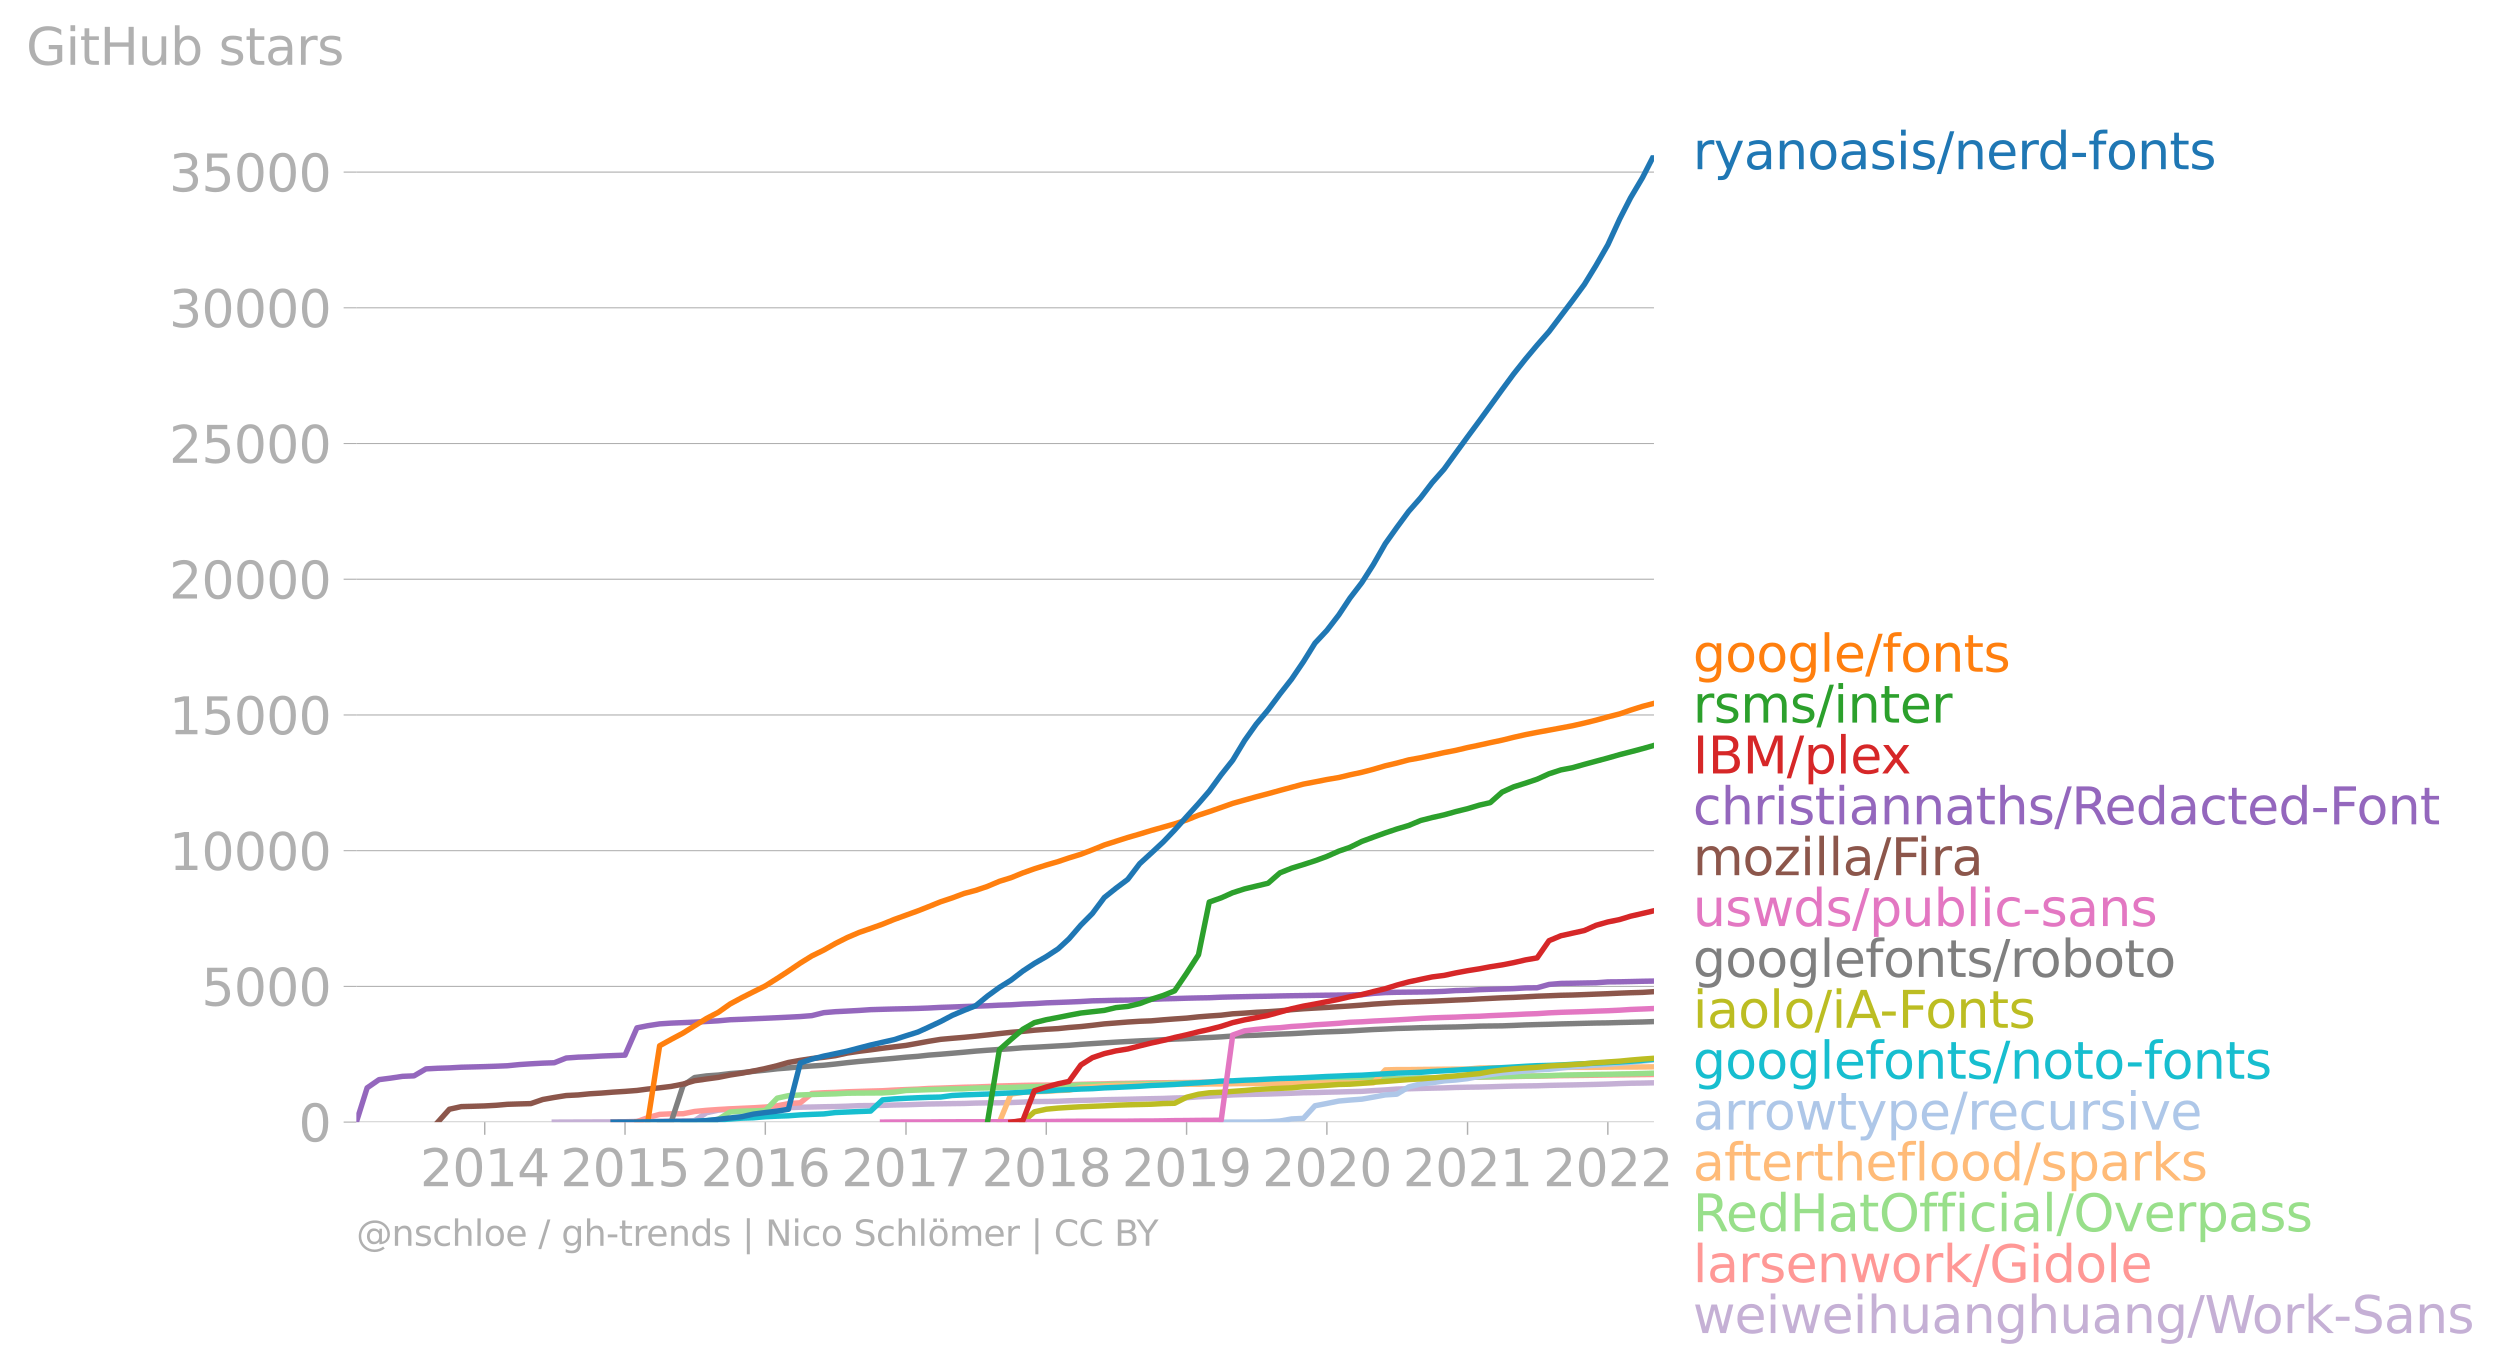 <?xml version="1.0" encoding="utf-8" standalone="no"?>
<!DOCTYPE svg PUBLIC "-//W3C//DTD SVG 1.1//EN"
  "http://www.w3.org/Graphics/SVG/1.1/DTD/svg11.dtd">
<svg xmlns:xlink="http://www.w3.org/1999/xlink" width="688.031pt" height="376.983pt" viewBox="0 0 688.031 376.983" xmlns="http://www.w3.org/2000/svg" version="1.1">
 <defs>
  <style type="text/css">*{stroke-linejoin: round; stroke-linecap: butt}</style>
 </defs>
 <g id="figure_1">
  <g id="patch_1">
   <path d="M 0 376.983 
L 688.031 376.983 
L 688.031 0 
L 0 0 
L 0 376.983 
z
" style="fill: none"/>
  </g>
  <g id="axes_1">
   <g id="patch_2">
    <path d="M 98.073 308.819 
L 455.193 308.819 
L 455.193 42.707 
L 98.073 42.707 
L 98.073 308.819 
z
" style="fill: none"/>
   </g>
   <g id="matplotlib.axis_1">
    <g id="xtick_1">
     <g id="line2d_1">
      <defs>
       <path id="m411be8fc48" d="M 0 0 
L 0 3.5 
" style="stroke: #b0b0b0; stroke-width: 0.4"/>
      </defs>
      <g>
       <use xlink:href="#m411be8fc48" x="133.404" y="308.819" style="fill: #b0b0b0; stroke: #b0b0b0; stroke-width: 0.4"/>
      </g>
     </g>
     <g id="text_1">
      <!-- 2014 -->
      <g style="fill: #b0b0b0" transform="translate(115.589 326.456)scale(0.14 -0.14)">
       <defs>
        <path id="DejaVuSans-32" d="M 1228 531 
L 3431 531 
L 3431 0 
L 469 0 
L 469 531 
Q 828 903 1448 1529 
Q 2069 2156 2228 2338 
Q 2531 2678 2651 2914 
Q 2772 3150 2772 3378 
Q 2772 3750 2511 3984 
Q 2250 4219 1831 4219 
Q 1534 4219 1204 4116 
Q 875 4013 500 3803 
L 500 4441 
Q 881 4594 1212 4672 
Q 1544 4750 1819 4750 
Q 2544 4750 2975 4387 
Q 3406 4025 3406 3419 
Q 3406 3131 3298 2873 
Q 3191 2616 2906 2266 
Q 2828 2175 2409 1742 
Q 1991 1309 1228 531 
z
" transform="scale(0.016)"/>
        <path id="DejaVuSans-30" d="M 2034 4250 
Q 1547 4250 1301 3770 
Q 1056 3291 1056 2328 
Q 1056 1369 1301 889 
Q 1547 409 2034 409 
Q 2525 409 2770 889 
Q 3016 1369 3016 2328 
Q 3016 3291 2770 3770 
Q 2525 4250 2034 4250 
z
M 2034 4750 
Q 2819 4750 3233 4129 
Q 3647 3509 3647 2328 
Q 3647 1150 3233 529 
Q 2819 -91 2034 -91 
Q 1250 -91 836 529 
Q 422 1150 422 2328 
Q 422 3509 836 4129 
Q 1250 4750 2034 4750 
z
" transform="scale(0.016)"/>
        <path id="DejaVuSans-31" d="M 794 531 
L 1825 531 
L 1825 4091 
L 703 3866 
L 703 4441 
L 1819 4666 
L 2450 4666 
L 2450 531 
L 3481 531 
L 3481 0 
L 794 0 
L 794 531 
z
" transform="scale(0.016)"/>
        <path id="DejaVuSans-34" d="M 2419 4116 
L 825 1625 
L 2419 1625 
L 2419 4116 
z
M 2253 4666 
L 3047 4666 
L 3047 1625 
L 3713 1625 
L 3713 1100 
L 3047 1100 
L 3047 0 
L 2419 0 
L 2419 1100 
L 313 1100 
L 313 1709 
L 2253 4666 
z
" transform="scale(0.016)"/>
       </defs>
       <use xlink:href="#DejaVuSans-32"/>
       <use xlink:href="#DejaVuSans-30" x="63.623"/>
       <use xlink:href="#DejaVuSans-31" x="127.246"/>
       <use xlink:href="#DejaVuSans-34" x="190.869"/>
      </g>
     </g>
    </g>
    <g id="xtick_2">
     <g id="line2d_2">
      <g>
       <use xlink:href="#m411be8fc48" x="172.015" y="308.819" style="fill: #b0b0b0; stroke: #b0b0b0; stroke-width: 0.4"/>
      </g>
     </g>
     <g id="text_2">
      <!-- 2015 -->
      <g style="fill: #b0b0b0" transform="translate(154.2 326.456)scale(0.14 -0.14)">
       <defs>
        <path id="DejaVuSans-35" d="M 691 4666 
L 3169 4666 
L 3169 4134 
L 1269 4134 
L 1269 2991 
Q 1406 3038 1543 3061 
Q 1681 3084 1819 3084 
Q 2600 3084 3056 2656 
Q 3513 2228 3513 1497 
Q 3513 744 3044 326 
Q 2575 -91 1722 -91 
Q 1428 -91 1123 -41 
Q 819 9 494 109 
L 494 744 
Q 775 591 1075 516 
Q 1375 441 1709 441 
Q 2250 441 2565 725 
Q 2881 1009 2881 1497 
Q 2881 1984 2565 2268 
Q 2250 2553 1709 2553 
Q 1456 2553 1204 2497 
Q 953 2441 691 2322 
L 691 4666 
z
" transform="scale(0.016)"/>
       </defs>
       <use xlink:href="#DejaVuSans-32"/>
       <use xlink:href="#DejaVuSans-30" x="63.623"/>
       <use xlink:href="#DejaVuSans-31" x="127.246"/>
       <use xlink:href="#DejaVuSans-35" x="190.869"/>
      </g>
     </g>
    </g>
    <g id="xtick_3">
     <g id="line2d_3">
      <g>
       <use xlink:href="#m411be8fc48" x="210.625" y="308.819" style="fill: #b0b0b0; stroke: #b0b0b0; stroke-width: 0.4"/>
      </g>
     </g>
     <g id="text_3">
      <!-- 2016 -->
      <g style="fill: #b0b0b0" transform="translate(192.81 326.456)scale(0.14 -0.14)">
       <defs>
        <path id="DejaVuSans-36" d="M 2113 2584 
Q 1688 2584 1439 2293 
Q 1191 2003 1191 1497 
Q 1191 994 1439 701 
Q 1688 409 2113 409 
Q 2538 409 2786 701 
Q 3034 994 3034 1497 
Q 3034 2003 2786 2293 
Q 2538 2584 2113 2584 
z
M 3366 4563 
L 3366 3988 
Q 3128 4100 2886 4159 
Q 2644 4219 2406 4219 
Q 1781 4219 1451 3797 
Q 1122 3375 1075 2522 
Q 1259 2794 1537 2939 
Q 1816 3084 2150 3084 
Q 2853 3084 3261 2657 
Q 3669 2231 3669 1497 
Q 3669 778 3244 343 
Q 2819 -91 2113 -91 
Q 1303 -91 875 529 
Q 447 1150 447 2328 
Q 447 3434 972 4092 
Q 1497 4750 2381 4750 
Q 2619 4750 2861 4703 
Q 3103 4656 3366 4563 
z
" transform="scale(0.016)"/>
       </defs>
       <use xlink:href="#DejaVuSans-32"/>
       <use xlink:href="#DejaVuSans-30" x="63.623"/>
       <use xlink:href="#DejaVuSans-31" x="127.246"/>
       <use xlink:href="#DejaVuSans-36" x="190.869"/>
      </g>
     </g>
    </g>
    <g id="xtick_4">
     <g id="line2d_4">
      <g>
       <use xlink:href="#m411be8fc48" x="249.341" y="308.819" style="fill: #b0b0b0; stroke: #b0b0b0; stroke-width: 0.4"/>
      </g>
     </g>
     <g id="text_4">
      <!-- 2017 -->
      <g style="fill: #b0b0b0" transform="translate(231.526 326.456)scale(0.14 -0.14)">
       <defs>
        <path id="DejaVuSans-37" d="M 525 4666 
L 3525 4666 
L 3525 4397 
L 1831 0 
L 1172 0 
L 2766 4134 
L 525 4134 
L 525 4666 
z
" transform="scale(0.016)"/>
       </defs>
       <use xlink:href="#DejaVuSans-32"/>
       <use xlink:href="#DejaVuSans-30" x="63.623"/>
       <use xlink:href="#DejaVuSans-31" x="127.246"/>
       <use xlink:href="#DejaVuSans-37" x="190.869"/>
      </g>
     </g>
    </g>
    <g id="xtick_5">
     <g id="line2d_5">
      <g>
       <use xlink:href="#m411be8fc48" x="287.952" y="308.819" style="fill: #b0b0b0; stroke: #b0b0b0; stroke-width: 0.4"/>
      </g>
     </g>
     <g id="text_5">
      <!-- 2018 -->
      <g style="fill: #b0b0b0" transform="translate(270.137 326.456)scale(0.14 -0.14)">
       <defs>
        <path id="DejaVuSans-38" d="M 2034 2216 
Q 1584 2216 1326 1975 
Q 1069 1734 1069 1313 
Q 1069 891 1326 650 
Q 1584 409 2034 409 
Q 2484 409 2743 651 
Q 3003 894 3003 1313 
Q 3003 1734 2745 1975 
Q 2488 2216 2034 2216 
z
M 1403 2484 
Q 997 2584 770 2862 
Q 544 3141 544 3541 
Q 544 4100 942 4425 
Q 1341 4750 2034 4750 
Q 2731 4750 3128 4425 
Q 3525 4100 3525 3541 
Q 3525 3141 3298 2862 
Q 3072 2584 2669 2484 
Q 3125 2378 3379 2068 
Q 3634 1759 3634 1313 
Q 3634 634 3220 271 
Q 2806 -91 2034 -91 
Q 1263 -91 848 271 
Q 434 634 434 1313 
Q 434 1759 690 2068 
Q 947 2378 1403 2484 
z
M 1172 3481 
Q 1172 3119 1398 2916 
Q 1625 2713 2034 2713 
Q 2441 2713 2670 2916 
Q 2900 3119 2900 3481 
Q 2900 3844 2670 4047 
Q 2441 4250 2034 4250 
Q 1625 4250 1398 4047 
Q 1172 3844 1172 3481 
z
" transform="scale(0.016)"/>
       </defs>
       <use xlink:href="#DejaVuSans-32"/>
       <use xlink:href="#DejaVuSans-30" x="63.623"/>
       <use xlink:href="#DejaVuSans-31" x="127.246"/>
       <use xlink:href="#DejaVuSans-38" x="190.869"/>
      </g>
     </g>
    </g>
    <g id="xtick_6">
     <g id="line2d_6">
      <g>
       <use xlink:href="#m411be8fc48" x="326.562" y="308.819" style="fill: #b0b0b0; stroke: #b0b0b0; stroke-width: 0.4"/>
      </g>
     </g>
     <g id="text_6">
      <!-- 2019 -->
      <g style="fill: #b0b0b0" transform="translate(308.747 326.456)scale(0.14 -0.14)">
       <defs>
        <path id="DejaVuSans-39" d="M 703 97 
L 703 672 
Q 941 559 1184 500 
Q 1428 441 1663 441 
Q 2288 441 2617 861 
Q 2947 1281 2994 2138 
Q 2813 1869 2534 1725 
Q 2256 1581 1919 1581 
Q 1219 1581 811 2004 
Q 403 2428 403 3163 
Q 403 3881 828 4315 
Q 1253 4750 1959 4750 
Q 2769 4750 3195 4129 
Q 3622 3509 3622 2328 
Q 3622 1225 3098 567 
Q 2575 -91 1691 -91 
Q 1453 -91 1209 -44 
Q 966 3 703 97 
z
M 1959 2075 
Q 2384 2075 2632 2365 
Q 2881 2656 2881 3163 
Q 2881 3666 2632 3958 
Q 2384 4250 1959 4250 
Q 1534 4250 1286 3958 
Q 1038 3666 1038 3163 
Q 1038 2656 1286 2365 
Q 1534 2075 1959 2075 
z
" transform="scale(0.016)"/>
       </defs>
       <use xlink:href="#DejaVuSans-32"/>
       <use xlink:href="#DejaVuSans-30" x="63.623"/>
       <use xlink:href="#DejaVuSans-31" x="127.246"/>
       <use xlink:href="#DejaVuSans-39" x="190.869"/>
      </g>
     </g>
    </g>
    <g id="xtick_7">
     <g id="line2d_7">
      <g>
       <use xlink:href="#m411be8fc48" x="365.173" y="308.819" style="fill: #b0b0b0; stroke: #b0b0b0; stroke-width: 0.4"/>
      </g>
     </g>
     <g id="text_7">
      <!-- 2020 -->
      <g style="fill: #b0b0b0" transform="translate(347.358 326.456)scale(0.14 -0.14)">
       <use xlink:href="#DejaVuSans-32"/>
       <use xlink:href="#DejaVuSans-30" x="63.623"/>
       <use xlink:href="#DejaVuSans-32" x="127.246"/>
       <use xlink:href="#DejaVuSans-30" x="190.869"/>
      </g>
     </g>
    </g>
    <g id="xtick_8">
     <g id="line2d_8">
      <g>
       <use xlink:href="#m411be8fc48" x="403.889" y="308.819" style="fill: #b0b0b0; stroke: #b0b0b0; stroke-width: 0.4"/>
      </g>
     </g>
     <g id="text_8">
      <!-- 2021 -->
      <g style="fill: #b0b0b0" transform="translate(386.074 326.456)scale(0.14 -0.14)">
       <use xlink:href="#DejaVuSans-32"/>
       <use xlink:href="#DejaVuSans-30" x="63.623"/>
       <use xlink:href="#DejaVuSans-32" x="127.246"/>
       <use xlink:href="#DejaVuSans-31" x="190.869"/>
      </g>
     </g>
    </g>
    <g id="xtick_9">
     <g id="line2d_9">
      <g>
       <use xlink:href="#m411be8fc48" x="442.499" y="308.819" style="fill: #b0b0b0; stroke: #b0b0b0; stroke-width: 0.4"/>
      </g>
     </g>
     <g id="text_9">
      <!-- 2022 -->
      <g style="fill: #b0b0b0" transform="translate(424.684 326.456)scale(0.14 -0.14)">
       <use xlink:href="#DejaVuSans-32"/>
       <use xlink:href="#DejaVuSans-30" x="63.623"/>
       <use xlink:href="#DejaVuSans-32" x="127.246"/>
       <use xlink:href="#DejaVuSans-32" x="190.869"/>
      </g>
     </g>
    </g>
   </g>
   <g id="matplotlib.axis_2">
    <g id="ytick_1">
     <g id="line2d_10">
      <path d="M 98.073 308.819 
L 455.193 308.819 
" clip-path="url(#ped343ab46b)" style="fill: none; stroke: #b0b0b0; stroke-width: 0.3; stroke-linecap: square"/>
     </g>
     <g id="line2d_11">
      <defs>
       <path id="m19965053ac" d="M 0 0 
L -3.5 0 
" style="stroke: #b0b0b0; stroke-width: 0.3"/>
      </defs>
      <g>
       <use xlink:href="#m19965053ac" x="98.073" y="308.819" style="fill: #b0b0b0; stroke: #b0b0b0; stroke-width: 0.3"/>
      </g>
     </g>
     <g id="text_10">
      <!-- 0 -->
      <g style="fill: #b0b0b0" transform="translate(82.166 314.138)scale(0.14 -0.14)">
       <use xlink:href="#DejaVuSans-30"/>
      </g>
     </g>
    </g>
    <g id="ytick_2">
     <g id="line2d_12">
      <path d="M 98.073 271.467 
L 455.193 271.467 
" clip-path="url(#ped343ab46b)" style="fill: none; stroke: #b0b0b0; stroke-width: 0.3; stroke-linecap: square"/>
     </g>
     <g id="line2d_13">
      <g>
       <use xlink:href="#m19965053ac" x="98.073" y="271.467" style="fill: #b0b0b0; stroke: #b0b0b0; stroke-width: 0.3"/>
      </g>
     </g>
     <g id="text_11">
      <!-- 5000 -->
      <g style="fill: #b0b0b0" transform="translate(55.443 276.786)scale(0.14 -0.14)">
       <use xlink:href="#DejaVuSans-35"/>
       <use xlink:href="#DejaVuSans-30" x="63.623"/>
       <use xlink:href="#DejaVuSans-30" x="127.246"/>
       <use xlink:href="#DejaVuSans-30" x="190.869"/>
      </g>
     </g>
    </g>
    <g id="ytick_3">
     <g id="line2d_14">
      <path d="M 98.073 234.116 
L 455.193 234.116 
" clip-path="url(#ped343ab46b)" style="fill: none; stroke: #b0b0b0; stroke-width: 0.3; stroke-linecap: square"/>
     </g>
     <g id="line2d_15">
      <g>
       <use xlink:href="#m19965053ac" x="98.073" y="234.116" style="fill: #b0b0b0; stroke: #b0b0b0; stroke-width: 0.3"/>
      </g>
     </g>
     <g id="text_12">
      <!-- 10000 -->
      <g style="fill: #b0b0b0" transform="translate(46.536 239.435)scale(0.14 -0.14)">
       <use xlink:href="#DejaVuSans-31"/>
       <use xlink:href="#DejaVuSans-30" x="63.623"/>
       <use xlink:href="#DejaVuSans-30" x="127.246"/>
       <use xlink:href="#DejaVuSans-30" x="190.869"/>
       <use xlink:href="#DejaVuSans-30" x="254.492"/>
      </g>
     </g>
    </g>
    <g id="ytick_4">
     <g id="line2d_16">
      <path d="M 98.073 196.765 
L 455.193 196.765 
" clip-path="url(#ped343ab46b)" style="fill: none; stroke: #b0b0b0; stroke-width: 0.3; stroke-linecap: square"/>
     </g>
     <g id="line2d_17">
      <g>
       <use xlink:href="#m19965053ac" x="98.073" y="196.765" style="fill: #b0b0b0; stroke: #b0b0b0; stroke-width: 0.3"/>
      </g>
     </g>
     <g id="text_13">
      <!-- 15000 -->
      <g style="fill: #b0b0b0" transform="translate(46.536 202.084)scale(0.14 -0.14)">
       <use xlink:href="#DejaVuSans-31"/>
       <use xlink:href="#DejaVuSans-35" x="63.623"/>
       <use xlink:href="#DejaVuSans-30" x="127.246"/>
       <use xlink:href="#DejaVuSans-30" x="190.869"/>
       <use xlink:href="#DejaVuSans-30" x="254.492"/>
      </g>
     </g>
    </g>
    <g id="ytick_5">
     <g id="line2d_18">
      <path d="M 98.073 159.414 
L 455.193 159.414 
" clip-path="url(#ped343ab46b)" style="fill: none; stroke: #b0b0b0; stroke-width: 0.3; stroke-linecap: square"/>
     </g>
     <g id="line2d_19">
      <g>
       <use xlink:href="#m19965053ac" x="98.073" y="159.414" style="fill: #b0b0b0; stroke: #b0b0b0; stroke-width: 0.3"/>
      </g>
     </g>
     <g id="text_14">
      <!-- 20000 -->
      <g style="fill: #b0b0b0" transform="translate(46.536 164.733)scale(0.14 -0.14)">
       <use xlink:href="#DejaVuSans-32"/>
       <use xlink:href="#DejaVuSans-30" x="63.623"/>
       <use xlink:href="#DejaVuSans-30" x="127.246"/>
       <use xlink:href="#DejaVuSans-30" x="190.869"/>
       <use xlink:href="#DejaVuSans-30" x="254.492"/>
      </g>
     </g>
    </g>
    <g id="ytick_6">
     <g id="line2d_20">
      <path d="M 98.073 122.063 
L 455.193 122.063 
" clip-path="url(#ped343ab46b)" style="fill: none; stroke: #b0b0b0; stroke-width: 0.3; stroke-linecap: square"/>
     </g>
     <g id="line2d_21">
      <g>
       <use xlink:href="#m19965053ac" x="98.073" y="122.063" style="fill: #b0b0b0; stroke: #b0b0b0; stroke-width: 0.3"/>
      </g>
     </g>
     <g id="text_15">
      <!-- 25000 -->
      <g style="fill: #b0b0b0" transform="translate(46.536 127.382)scale(0.14 -0.14)">
       <use xlink:href="#DejaVuSans-32"/>
       <use xlink:href="#DejaVuSans-35" x="63.623"/>
       <use xlink:href="#DejaVuSans-30" x="127.246"/>
       <use xlink:href="#DejaVuSans-30" x="190.869"/>
       <use xlink:href="#DejaVuSans-30" x="254.492"/>
      </g>
     </g>
    </g>
    <g id="ytick_7">
     <g id="line2d_22">
      <path d="M 98.073 84.712 
L 455.193 84.712 
" clip-path="url(#ped343ab46b)" style="fill: none; stroke: #b0b0b0; stroke-width: 0.3; stroke-linecap: square"/>
     </g>
     <g id="line2d_23">
      <g>
       <use xlink:href="#m19965053ac" x="98.073" y="84.712" style="fill: #b0b0b0; stroke: #b0b0b0; stroke-width: 0.3"/>
      </g>
     </g>
     <g id="text_16">
      <!-- 30000 -->
      <g style="fill: #b0b0b0" transform="translate(46.536 90.031)scale(0.14 -0.14)">
       <defs>
        <path id="DejaVuSans-33" d="M 2597 2516 
Q 3050 2419 3304 2112 
Q 3559 1806 3559 1356 
Q 3559 666 3084 287 
Q 2609 -91 1734 -91 
Q 1441 -91 1130 -33 
Q 819 25 488 141 
L 488 750 
Q 750 597 1062 519 
Q 1375 441 1716 441 
Q 2309 441 2620 675 
Q 2931 909 2931 1356 
Q 2931 1769 2642 2001 
Q 2353 2234 1838 2234 
L 1294 2234 
L 1294 2753 
L 1863 2753 
Q 2328 2753 2575 2939 
Q 2822 3125 2822 3475 
Q 2822 3834 2567 4026 
Q 2313 4219 1838 4219 
Q 1578 4219 1281 4162 
Q 984 4106 628 3988 
L 628 4550 
Q 988 4650 1302 4700 
Q 1616 4750 1894 4750 
Q 2613 4750 3031 4423 
Q 3450 4097 3450 3541 
Q 3450 3153 3228 2886 
Q 3006 2619 2597 2516 
z
" transform="scale(0.016)"/>
       </defs>
       <use xlink:href="#DejaVuSans-33"/>
       <use xlink:href="#DejaVuSans-30" x="63.623"/>
       <use xlink:href="#DejaVuSans-30" x="127.246"/>
       <use xlink:href="#DejaVuSans-30" x="190.869"/>
       <use xlink:href="#DejaVuSans-30" x="254.492"/>
      </g>
     </g>
    </g>
    <g id="ytick_8">
     <g id="line2d_24">
      <path d="M 98.073 47.361 
L 455.193 47.361 
" clip-path="url(#ped343ab46b)" style="fill: none; stroke: #b0b0b0; stroke-width: 0.3; stroke-linecap: square"/>
     </g>
     <g id="line2d_25">
      <g>
       <use xlink:href="#m19965053ac" x="98.073" y="47.361" style="fill: #b0b0b0; stroke: #b0b0b0; stroke-width: 0.3"/>
      </g>
     </g>
     <g id="text_17">
      <!-- 35000 -->
      <g style="fill: #b0b0b0" transform="translate(46.536 52.679)scale(0.14 -0.14)">
       <use xlink:href="#DejaVuSans-33"/>
       <use xlink:href="#DejaVuSans-35" x="63.623"/>
       <use xlink:href="#DejaVuSans-30" x="127.246"/>
       <use xlink:href="#DejaVuSans-30" x="190.869"/>
       <use xlink:href="#DejaVuSans-30" x="254.492"/>
      </g>
     </g>
    </g>
    <g id="text_18">
     <!-- GitHub stars -->
     <g style="fill: #b0b0b0" transform="translate(7.2 17.838)scale(0.14 -0.14)">
      <defs>
       <path id="DejaVuSans-47" d="M 3809 666 
L 3809 1919 
L 2778 1919 
L 2778 2438 
L 4434 2438 
L 4434 434 
Q 4069 175 3628 42 
Q 3188 -91 2688 -91 
Q 1594 -91 976 548 
Q 359 1188 359 2328 
Q 359 3472 976 4111 
Q 1594 4750 2688 4750 
Q 3144 4750 3555 4637 
Q 3966 4525 4313 4306 
L 4313 3634 
Q 3963 3931 3569 4081 
Q 3175 4231 2741 4231 
Q 1884 4231 1454 3753 
Q 1025 3275 1025 2328 
Q 1025 1384 1454 906 
Q 1884 428 2741 428 
Q 3075 428 3337 486 
Q 3600 544 3809 666 
z
" transform="scale(0.016)"/>
       <path id="DejaVuSans-69" d="M 603 3500 
L 1178 3500 
L 1178 0 
L 603 0 
L 603 3500 
z
M 603 4863 
L 1178 4863 
L 1178 4134 
L 603 4134 
L 603 4863 
z
" transform="scale(0.016)"/>
       <path id="DejaVuSans-74" d="M 1172 4494 
L 1172 3500 
L 2356 3500 
L 2356 3053 
L 1172 3053 
L 1172 1153 
Q 1172 725 1289 603 
Q 1406 481 1766 481 
L 2356 481 
L 2356 0 
L 1766 0 
Q 1100 0 847 248 
Q 594 497 594 1153 
L 594 3053 
L 172 3053 
L 172 3500 
L 594 3500 
L 594 4494 
L 1172 4494 
z
" transform="scale(0.016)"/>
       <path id="DejaVuSans-48" d="M 628 4666 
L 1259 4666 
L 1259 2753 
L 3553 2753 
L 3553 4666 
L 4184 4666 
L 4184 0 
L 3553 0 
L 3553 2222 
L 1259 2222 
L 1259 0 
L 628 0 
L 628 4666 
z
" transform="scale(0.016)"/>
       <path id="DejaVuSans-75" d="M 544 1381 
L 544 3500 
L 1119 3500 
L 1119 1403 
Q 1119 906 1312 657 
Q 1506 409 1894 409 
Q 2359 409 2629 706 
Q 2900 1003 2900 1516 
L 2900 3500 
L 3475 3500 
L 3475 0 
L 2900 0 
L 2900 538 
Q 2691 219 2414 64 
Q 2138 -91 1772 -91 
Q 1169 -91 856 284 
Q 544 659 544 1381 
z
M 1991 3584 
L 1991 3584 
z
" transform="scale(0.016)"/>
       <path id="DejaVuSans-62" d="M 3116 1747 
Q 3116 2381 2855 2742 
Q 2594 3103 2138 3103 
Q 1681 3103 1420 2742 
Q 1159 2381 1159 1747 
Q 1159 1113 1420 752 
Q 1681 391 2138 391 
Q 2594 391 2855 752 
Q 3116 1113 3116 1747 
z
M 1159 2969 
Q 1341 3281 1617 3432 
Q 1894 3584 2278 3584 
Q 2916 3584 3314 3078 
Q 3713 2572 3713 1747 
Q 3713 922 3314 415 
Q 2916 -91 2278 -91 
Q 1894 -91 1617 61 
Q 1341 213 1159 525 
L 1159 0 
L 581 0 
L 581 4863 
L 1159 4863 
L 1159 2969 
z
" transform="scale(0.016)"/>
       <path id="DejaVuSans-20" transform="scale(0.016)"/>
       <path id="DejaVuSans-73" d="M 2834 3397 
L 2834 2853 
Q 2591 2978 2328 3040 
Q 2066 3103 1784 3103 
Q 1356 3103 1142 2972 
Q 928 2841 928 2578 
Q 928 2378 1081 2264 
Q 1234 2150 1697 2047 
L 1894 2003 
Q 2506 1872 2764 1633 
Q 3022 1394 3022 966 
Q 3022 478 2636 193 
Q 2250 -91 1575 -91 
Q 1294 -91 989 -36 
Q 684 19 347 128 
L 347 722 
Q 666 556 975 473 
Q 1284 391 1588 391 
Q 1994 391 2212 530 
Q 2431 669 2431 922 
Q 2431 1156 2273 1281 
Q 2116 1406 1581 1522 
L 1381 1569 
Q 847 1681 609 1914 
Q 372 2147 372 2553 
Q 372 3047 722 3315 
Q 1072 3584 1716 3584 
Q 2034 3584 2315 3537 
Q 2597 3491 2834 3397 
z
" transform="scale(0.016)"/>
       <path id="DejaVuSans-61" d="M 2194 1759 
Q 1497 1759 1228 1600 
Q 959 1441 959 1056 
Q 959 750 1161 570 
Q 1363 391 1709 391 
Q 2188 391 2477 730 
Q 2766 1069 2766 1631 
L 2766 1759 
L 2194 1759 
z
M 3341 1997 
L 3341 0 
L 2766 0 
L 2766 531 
Q 2569 213 2275 61 
Q 1981 -91 1556 -91 
Q 1019 -91 701 211 
Q 384 513 384 1019 
Q 384 1609 779 1909 
Q 1175 2209 1959 2209 
L 2766 2209 
L 2766 2266 
Q 2766 2663 2505 2880 
Q 2244 3097 1772 3097 
Q 1472 3097 1187 3025 
Q 903 2953 641 2809 
L 641 3341 
Q 956 3463 1253 3523 
Q 1550 3584 1831 3584 
Q 2591 3584 2966 3190 
Q 3341 2797 3341 1997 
z
" transform="scale(0.016)"/>
       <path id="DejaVuSans-72" d="M 2631 2963 
Q 2534 3019 2420 3045 
Q 2306 3072 2169 3072 
Q 1681 3072 1420 2755 
Q 1159 2438 1159 1844 
L 1159 0 
L 581 0 
L 581 3500 
L 1159 3500 
L 1159 2956 
Q 1341 3275 1631 3429 
Q 1922 3584 2338 3584 
Q 2397 3584 2469 3576 
Q 2541 3569 2628 3553 
L 2631 2963 
z
" transform="scale(0.016)"/>
      </defs>
      <use xlink:href="#DejaVuSans-47"/>
      <use xlink:href="#DejaVuSans-69" x="77.49"/>
      <use xlink:href="#DejaVuSans-74" x="105.273"/>
      <use xlink:href="#DejaVuSans-48" x="144.482"/>
      <use xlink:href="#DejaVuSans-75" x="219.678"/>
      <use xlink:href="#DejaVuSans-62" x="283.057"/>
      <use xlink:href="#DejaVuSans-20" x="346.533"/>
      <use xlink:href="#DejaVuSans-73" x="378.32"/>
      <use xlink:href="#DejaVuSans-74" x="430.42"/>
      <use xlink:href="#DejaVuSans-61" x="469.629"/>
      <use xlink:href="#DejaVuSans-72" x="530.908"/>
      <use xlink:href="#DejaVuSans-73" x="572.021"/>
     </g>
    </g>
   </g>
   <g id="line2d_26">
    <path d="M 152.551 308.819 
L 155.83 308.804 
L 159.109 308.789 
L 162.283 308.781 
L 165.562 308.766 
L 168.735 308.759 
L 172.015 308.714 
L 175.294 308.624 
L 178.256 308.58 
L 181.535 308.557 
L 184.709 308.497 
L 187.988 308.46 
L 191.161 308.423 
L 194.441 306.234 
L 197.72 305.517 
L 200.893 305.315 
L 204.172 305.203 
L 207.346 305.098 
L 210.625 305.054 
L 213.904 304.942 
L 216.972 304.859 
L 220.251 304.717 
L 223.425 304.665 
L 226.704 304.59 
L 229.877 304.538 
L 233.157 304.434 
L 236.436 304.292 
L 239.609 304.262 
L 242.889 304.209 
L 246.062 304.112 
L 249.341 304.053 
L 252.621 303.933 
L 255.583 303.836 
L 258.862 303.784 
L 262.035 303.731 
L 265.314 303.687 
L 268.488 303.582 
L 271.767 303.522 
L 275.046 303.5 
L 278.22 303.433 
L 281.499 303.306 
L 284.673 303.156 
L 287.952 303.141 
L 291.231 303.074 
L 294.193 302.947 
L 297.472 302.842 
L 300.646 302.768 
L 303.925 302.648 
L 307.098 302.588 
L 310.378 302.521 
L 313.657 302.439 
L 316.83 302.372 
L 320.11 302.305 
L 323.283 302.178 
L 326.562 302.11 
L 329.841 301.856 
L 332.803 301.729 
L 336.083 301.528 
L 339.256 301.333 
L 342.535 301.221 
L 345.709 301.162 
L 348.988 301.094 
L 352.267 300.982 
L 355.441 300.878 
L 358.72 300.743 
L 361.893 300.691 
L 365.173 300.586 
L 368.452 300.519 
L 371.52 300.43 
L 374.799 300.355 
L 377.972 300.146 
L 381.252 299.959 
L 384.425 299.72 
L 387.704 299.645 
L 390.983 299.548 
L 394.157 299.473 
L 397.436 299.399 
L 400.61 299.279 
L 403.889 299.212 
L 407.168 299.167 
L 410.13 299.092 
L 413.409 298.988 
L 416.583 298.906 
L 419.862 298.861 
L 423.035 298.816 
L 426.315 298.711 
L 429.594 298.644 
L 432.767 298.584 
L 436.047 298.51 
L 439.22 298.435 
L 442.499 298.345 
L 445.779 298.211 
L 448.74 298.121 
L 452.02 298.076 
L 455.193 298.002 
" clip-path="url(#ped343ab46b)" style="fill: none; stroke: #c5b0d5; stroke-width: 1.5; stroke-linecap: square"/>
   </g>
   <g id="line2d_27">
    <path d="M 168.735 308.819 
L 172.015 308.774 
L 175.294 308.692 
L 178.256 307.601 
L 181.535 306.69 
L 184.709 306.54 
L 187.988 306.518 
L 191.161 305.89 
L 194.441 305.577 
L 197.72 305.345 
L 200.893 305.173 
L 204.172 305.016 
L 207.346 304.874 
L 210.625 304.673 
L 213.904 304.322 
L 216.972 303.731 
L 220.251 303.5 
L 223.425 300.923 
L 226.704 300.743 
L 229.877 300.639 
L 233.157 300.474 
L 236.436 300.37 
L 239.609 300.273 
L 242.889 300.183 
L 246.062 300.004 
L 249.341 299.862 
L 252.621 299.735 
L 255.583 299.556 
L 258.862 299.458 
L 262.035 299.339 
L 265.314 299.219 
L 268.488 299.145 
L 271.767 299.025 
L 275.046 298.876 
L 278.22 298.794 
L 281.499 298.711 
L 284.673 298.652 
L 287.952 298.629 
L 291.231 298.577 
L 294.193 298.525 
L 297.472 298.413 
L 300.646 298.338 
L 303.925 298.286 
L 307.098 298.188 
L 310.378 298.144 
L 313.657 298.076 
L 316.83 298.017 
L 320.11 297.987 
L 323.283 297.949 
L 326.562 297.927 
L 329.841 297.86 
L 332.803 297.8 
L 336.083 297.733 
L 339.256 297.688 
L 342.535 297.613 
L 345.709 297.583 
L 348.988 297.576 
L 352.267 297.509 
L 355.441 297.456 
L 358.72 297.307 
L 361.893 297.21 
L 365.173 297.195 
L 368.452 297.165 
L 371.52 297.143 
L 374.799 297.105 
L 377.972 297.001 
L 381.252 296.911 
L 384.425 296.874 
L 387.704 296.829 
L 390.983 296.709 
L 394.157 296.679 
L 397.436 296.642 
L 400.61 296.597 
L 403.889 296.523 
L 407.168 296.463 
L 410.13 296.388 
L 413.409 296.306 
L 416.583 296.284 
L 419.862 296.209 
L 423.035 296.157 
L 426.315 296.097 
L 429.594 296.037 
L 432.767 296 
L 436.047 295.955 
L 439.22 295.91 
L 442.499 295.858 
L 445.779 295.828 
L 448.74 295.791 
L 452.02 295.746 
L 455.193 295.708 
" clip-path="url(#ped343ab46b)" style="fill: none; stroke: #ff9896; stroke-width: 1.5; stroke-linecap: square"/>
   </g>
   <g id="line2d_28">
    <path d="M 178.256 308.819 
L 181.535 308.781 
L 184.709 308.774 
L 187.988 308.774 
L 191.161 308.766 
L 194.441 308.766 
L 197.72 308.019 
L 200.893 306.04 
L 204.172 305.801 
L 207.346 305.726 
L 210.625 305.614 
L 213.904 302.222 
L 216.972 301.543 
L 220.251 301.341 
L 223.425 301.229 
L 226.704 301.132 
L 229.877 301.042 
L 233.157 300.87 
L 236.436 300.825 
L 239.609 300.811 
L 242.889 300.781 
L 246.062 300.579 
L 249.341 300.116 
L 252.621 300.004 
L 255.583 299.899 
L 258.862 299.802 
L 262.035 299.69 
L 265.314 299.66 
L 268.488 299.466 
L 271.767 299.406 
L 275.046 299.346 
L 278.22 299.279 
L 281.499 299.152 
L 284.673 299.055 
L 287.952 298.973 
L 291.231 298.898 
L 294.193 298.838 
L 297.472 298.569 
L 300.646 298.532 
L 303.925 298.48 
L 307.098 298.405 
L 310.378 298.338 
L 313.657 298.293 
L 316.83 298.233 
L 320.11 298.203 
L 323.283 298.144 
L 326.562 298.114 
L 329.841 298.061 
L 332.803 298.009 
L 336.083 297.927 
L 339.256 297.845 
L 342.535 297.725 
L 345.709 297.673 
L 348.988 297.606 
L 352.267 297.524 
L 355.441 297.471 
L 358.72 297.382 
L 361.893 297.329 
L 365.173 297.255 
L 368.452 297.173 
L 371.52 297.09 
L 374.799 297.023 
L 377.972 297.001 
L 381.252 296.956 
L 384.425 296.926 
L 387.704 296.859 
L 390.983 296.687 
L 394.157 296.657 
L 397.436 296.597 
L 400.61 296.515 
L 403.889 296.485 
L 407.168 296.418 
L 410.13 296.343 
L 413.409 296.299 
L 416.583 296.224 
L 419.862 296.149 
L 423.035 296.119 
L 426.315 296.015 
L 429.594 295.895 
L 432.767 295.828 
L 436.047 295.768 
L 439.22 295.693 
L 442.499 295.656 
L 445.779 295.574 
L 448.74 295.529 
L 452.02 295.439 
L 455.193 295.342 
" clip-path="url(#ped343ab46b)" style="fill: none; stroke: #98df8a; stroke-width: 1.5; stroke-linecap: square"/>
   </g>
   <g id="text_19">
    <!-- ryanoasis/nerd-fonts -->
    <g style="fill: #1f77b4" transform="translate(465.907 46.57)scale(0.14 -0.14)">
     <defs>
      <path id="DejaVuSans-79" d="M 2059 -325 
Q 1816 -950 1584 -1140 
Q 1353 -1331 966 -1331 
L 506 -1331 
L 506 -850 
L 844 -850 
Q 1081 -850 1212 -737 
Q 1344 -625 1503 -206 
L 1606 56 
L 191 3500 
L 800 3500 
L 1894 763 
L 2988 3500 
L 3597 3500 
L 2059 -325 
z
" transform="scale(0.016)"/>
      <path id="DejaVuSans-6e" d="M 3513 2113 
L 3513 0 
L 2938 0 
L 2938 2094 
Q 2938 2591 2744 2837 
Q 2550 3084 2163 3084 
Q 1697 3084 1428 2787 
Q 1159 2491 1159 1978 
L 1159 0 
L 581 0 
L 581 3500 
L 1159 3500 
L 1159 2956 
Q 1366 3272 1645 3428 
Q 1925 3584 2291 3584 
Q 2894 3584 3203 3211 
Q 3513 2838 3513 2113 
z
" transform="scale(0.016)"/>
      <path id="DejaVuSans-6f" d="M 1959 3097 
Q 1497 3097 1228 2736 
Q 959 2375 959 1747 
Q 959 1119 1226 758 
Q 1494 397 1959 397 
Q 2419 397 2687 759 
Q 2956 1122 2956 1747 
Q 2956 2369 2687 2733 
Q 2419 3097 1959 3097 
z
M 1959 3584 
Q 2709 3584 3137 3096 
Q 3566 2609 3566 1747 
Q 3566 888 3137 398 
Q 2709 -91 1959 -91 
Q 1206 -91 779 398 
Q 353 888 353 1747 
Q 353 2609 779 3096 
Q 1206 3584 1959 3584 
z
" transform="scale(0.016)"/>
      <path id="DejaVuSans-2f" d="M 1625 4666 
L 2156 4666 
L 531 -594 
L 0 -594 
L 1625 4666 
z
" transform="scale(0.016)"/>
      <path id="DejaVuSans-65" d="M 3597 1894 
L 3597 1613 
L 953 1613 
Q 991 1019 1311 708 
Q 1631 397 2203 397 
Q 2534 397 2845 478 
Q 3156 559 3463 722 
L 3463 178 
Q 3153 47 2828 -22 
Q 2503 -91 2169 -91 
Q 1331 -91 842 396 
Q 353 884 353 1716 
Q 353 2575 817 3079 
Q 1281 3584 2069 3584 
Q 2775 3584 3186 3129 
Q 3597 2675 3597 1894 
z
M 3022 2063 
Q 3016 2534 2758 2815 
Q 2500 3097 2075 3097 
Q 1594 3097 1305 2825 
Q 1016 2553 972 2059 
L 3022 2063 
z
" transform="scale(0.016)"/>
      <path id="DejaVuSans-64" d="M 2906 2969 
L 2906 4863 
L 3481 4863 
L 3481 0 
L 2906 0 
L 2906 525 
Q 2725 213 2448 61 
Q 2172 -91 1784 -91 
Q 1150 -91 751 415 
Q 353 922 353 1747 
Q 353 2572 751 3078 
Q 1150 3584 1784 3584 
Q 2172 3584 2448 3432 
Q 2725 3281 2906 2969 
z
M 947 1747 
Q 947 1113 1208 752 
Q 1469 391 1925 391 
Q 2381 391 2643 752 
Q 2906 1113 2906 1747 
Q 2906 2381 2643 2742 
Q 2381 3103 1925 3103 
Q 1469 3103 1208 2742 
Q 947 2381 947 1747 
z
" transform="scale(0.016)"/>
      <path id="DejaVuSans-2d" d="M 313 2009 
L 1997 2009 
L 1997 1497 
L 313 1497 
L 313 2009 
z
" transform="scale(0.016)"/>
      <path id="DejaVuSans-66" d="M 2375 4863 
L 2375 4384 
L 1825 4384 
Q 1516 4384 1395 4259 
Q 1275 4134 1275 3809 
L 1275 3500 
L 2222 3500 
L 2222 3053 
L 1275 3053 
L 1275 0 
L 697 0 
L 697 3053 
L 147 3053 
L 147 3500 
L 697 3500 
L 697 3744 
Q 697 4328 969 4595 
Q 1241 4863 1831 4863 
L 2375 4863 
z
" transform="scale(0.016)"/>
     </defs>
     <use xlink:href="#DejaVuSans-72"/>
     <use xlink:href="#DejaVuSans-79" x="41.113"/>
     <use xlink:href="#DejaVuSans-61" x="100.293"/>
     <use xlink:href="#DejaVuSans-6e" x="161.572"/>
     <use xlink:href="#DejaVuSans-6f" x="224.951"/>
     <use xlink:href="#DejaVuSans-61" x="286.133"/>
     <use xlink:href="#DejaVuSans-73" x="347.412"/>
     <use xlink:href="#DejaVuSans-69" x="399.512"/>
     <use xlink:href="#DejaVuSans-73" x="427.295"/>
     <use xlink:href="#DejaVuSans-2f" x="479.395"/>
     <use xlink:href="#DejaVuSans-6e" x="513.086"/>
     <use xlink:href="#DejaVuSans-65" x="576.465"/>
     <use xlink:href="#DejaVuSans-72" x="637.988"/>
     <use xlink:href="#DejaVuSans-64" x="677.352"/>
     <use xlink:href="#DejaVuSans-2d" x="740.828"/>
     <use xlink:href="#DejaVuSans-66" x="776.912"/>
     <use xlink:href="#DejaVuSans-6f" x="812.117"/>
     <use xlink:href="#DejaVuSans-6e" x="873.299"/>
     <use xlink:href="#DejaVuSans-74" x="936.678"/>
     <use xlink:href="#DejaVuSans-73" x="975.887"/>
    </g>
   </g>
   <g id="text_20">
    <!-- google/fonts -->
    <g style="fill: #ff7f0e" transform="translate(465.907 184.872)scale(0.14 -0.14)">
     <defs>
      <path id="DejaVuSans-67" d="M 2906 1791 
Q 2906 2416 2648 2759 
Q 2391 3103 1925 3103 
Q 1463 3103 1205 2759 
Q 947 2416 947 1791 
Q 947 1169 1205 825 
Q 1463 481 1925 481 
Q 2391 481 2648 825 
Q 2906 1169 2906 1791 
z
M 3481 434 
Q 3481 -459 3084 -895 
Q 2688 -1331 1869 -1331 
Q 1566 -1331 1297 -1286 
Q 1028 -1241 775 -1147 
L 775 -588 
Q 1028 -725 1275 -790 
Q 1522 -856 1778 -856 
Q 2344 -856 2625 -561 
Q 2906 -266 2906 331 
L 2906 616 
Q 2728 306 2450 153 
Q 2172 0 1784 0 
Q 1141 0 747 490 
Q 353 981 353 1791 
Q 353 2603 747 3093 
Q 1141 3584 1784 3584 
Q 2172 3584 2450 3431 
Q 2728 3278 2906 2969 
L 2906 3500 
L 3481 3500 
L 3481 434 
z
" transform="scale(0.016)"/>
      <path id="DejaVuSans-6c" d="M 603 4863 
L 1178 4863 
L 1178 0 
L 603 0 
L 603 4863 
z
" transform="scale(0.016)"/>
     </defs>
     <use xlink:href="#DejaVuSans-67"/>
     <use xlink:href="#DejaVuSans-6f" x="63.477"/>
     <use xlink:href="#DejaVuSans-6f" x="124.658"/>
     <use xlink:href="#DejaVuSans-67" x="185.84"/>
     <use xlink:href="#DejaVuSans-6c" x="249.316"/>
     <use xlink:href="#DejaVuSans-65" x="277.1"/>
     <use xlink:href="#DejaVuSans-2f" x="338.623"/>
     <use xlink:href="#DejaVuSans-66" x="372.314"/>
     <use xlink:href="#DejaVuSans-6f" x="407.52"/>
     <use xlink:href="#DejaVuSans-6e" x="468.701"/>
     <use xlink:href="#DejaVuSans-74" x="532.08"/>
     <use xlink:href="#DejaVuSans-73" x="571.289"/>
    </g>
   </g>
   <g id="text_21">
    <!-- rsms/inter -->
    <g style="fill: #2ca02c" transform="translate(465.907 198.872)scale(0.14 -0.14)">
     <defs>
      <path id="DejaVuSans-6d" d="M 3328 2828 
Q 3544 3216 3844 3400 
Q 4144 3584 4550 3584 
Q 5097 3584 5394 3201 
Q 5691 2819 5691 2113 
L 5691 0 
L 5113 0 
L 5113 2094 
Q 5113 2597 4934 2840 
Q 4756 3084 4391 3084 
Q 3944 3084 3684 2787 
Q 3425 2491 3425 1978 
L 3425 0 
L 2847 0 
L 2847 2094 
Q 2847 2600 2669 2842 
Q 2491 3084 2119 3084 
Q 1678 3084 1418 2786 
Q 1159 2488 1159 1978 
L 1159 0 
L 581 0 
L 581 3500 
L 1159 3500 
L 1159 2956 
Q 1356 3278 1631 3431 
Q 1906 3584 2284 3584 
Q 2666 3584 2933 3390 
Q 3200 3197 3328 2828 
z
" transform="scale(0.016)"/>
     </defs>
     <use xlink:href="#DejaVuSans-72"/>
     <use xlink:href="#DejaVuSans-73" x="41.113"/>
     <use xlink:href="#DejaVuSans-6d" x="93.213"/>
     <use xlink:href="#DejaVuSans-73" x="190.625"/>
     <use xlink:href="#DejaVuSans-2f" x="242.725"/>
     <use xlink:href="#DejaVuSans-69" x="276.416"/>
     <use xlink:href="#DejaVuSans-6e" x="304.199"/>
     <use xlink:href="#DejaVuSans-74" x="367.578"/>
     <use xlink:href="#DejaVuSans-65" x="406.787"/>
     <use xlink:href="#DejaVuSans-72" x="468.311"/>
    </g>
   </g>
   <g id="text_22">
    <!-- IBM/plex -->
    <g style="fill: #d62728" transform="translate(465.907 212.872)scale(0.14 -0.14)">
     <defs>
      <path id="DejaVuSans-49" d="M 628 4666 
L 1259 4666 
L 1259 0 
L 628 0 
L 628 4666 
z
" transform="scale(0.016)"/>
      <path id="DejaVuSans-42" d="M 1259 2228 
L 1259 519 
L 2272 519 
Q 2781 519 3026 730 
Q 3272 941 3272 1375 
Q 3272 1813 3026 2020 
Q 2781 2228 2272 2228 
L 1259 2228 
z
M 1259 4147 
L 1259 2741 
L 2194 2741 
Q 2656 2741 2882 2914 
Q 3109 3088 3109 3444 
Q 3109 3797 2882 3972 
Q 2656 4147 2194 4147 
L 1259 4147 
z
M 628 4666 
L 2241 4666 
Q 2963 4666 3353 4366 
Q 3744 4066 3744 3513 
Q 3744 3084 3544 2831 
Q 3344 2578 2956 2516 
Q 3422 2416 3680 2098 
Q 3938 1781 3938 1306 
Q 3938 681 3513 340 
Q 3088 0 2303 0 
L 628 0 
L 628 4666 
z
" transform="scale(0.016)"/>
      <path id="DejaVuSans-4d" d="M 628 4666 
L 1569 4666 
L 2759 1491 
L 3956 4666 
L 4897 4666 
L 4897 0 
L 4281 0 
L 4281 4097 
L 3078 897 
L 2444 897 
L 1241 4097 
L 1241 0 
L 628 0 
L 628 4666 
z
" transform="scale(0.016)"/>
      <path id="DejaVuSans-70" d="M 1159 525 
L 1159 -1331 
L 581 -1331 
L 581 3500 
L 1159 3500 
L 1159 2969 
Q 1341 3281 1617 3432 
Q 1894 3584 2278 3584 
Q 2916 3584 3314 3078 
Q 3713 2572 3713 1747 
Q 3713 922 3314 415 
Q 2916 -91 2278 -91 
Q 1894 -91 1617 61 
Q 1341 213 1159 525 
z
M 3116 1747 
Q 3116 2381 2855 2742 
Q 2594 3103 2138 3103 
Q 1681 3103 1420 2742 
Q 1159 2381 1159 1747 
Q 1159 1113 1420 752 
Q 1681 391 2138 391 
Q 2594 391 2855 752 
Q 3116 1113 3116 1747 
z
" transform="scale(0.016)"/>
      <path id="DejaVuSans-78" d="M 3513 3500 
L 2247 1797 
L 3578 0 
L 2900 0 
L 1881 1375 
L 863 0 
L 184 0 
L 1544 1831 
L 300 3500 
L 978 3500 
L 1906 2253 
L 2834 3500 
L 3513 3500 
z
" transform="scale(0.016)"/>
     </defs>
     <use xlink:href="#DejaVuSans-49"/>
     <use xlink:href="#DejaVuSans-42" x="29.492"/>
     <use xlink:href="#DejaVuSans-4d" x="98.096"/>
     <use xlink:href="#DejaVuSans-2f" x="184.375"/>
     <use xlink:href="#DejaVuSans-70" x="218.066"/>
     <use xlink:href="#DejaVuSans-6c" x="281.543"/>
     <use xlink:href="#DejaVuSans-65" x="309.326"/>
     <use xlink:href="#DejaVuSans-78" x="369.1"/>
    </g>
   </g>
   <g id="text_23">
    <!-- christiannaths/Redacted-Font -->
    <g style="fill: #9467bd" transform="translate(465.907 226.872)scale(0.14 -0.14)">
     <defs>
      <path id="DejaVuSans-63" d="M 3122 3366 
L 3122 2828 
Q 2878 2963 2633 3030 
Q 2388 3097 2138 3097 
Q 1578 3097 1268 2742 
Q 959 2388 959 1747 
Q 959 1106 1268 751 
Q 1578 397 2138 397 
Q 2388 397 2633 464 
Q 2878 531 3122 666 
L 3122 134 
Q 2881 22 2623 -34 
Q 2366 -91 2075 -91 
Q 1284 -91 818 406 
Q 353 903 353 1747 
Q 353 2603 823 3093 
Q 1294 3584 2113 3584 
Q 2378 3584 2631 3529 
Q 2884 3475 3122 3366 
z
" transform="scale(0.016)"/>
      <path id="DejaVuSans-68" d="M 3513 2113 
L 3513 0 
L 2938 0 
L 2938 2094 
Q 2938 2591 2744 2837 
Q 2550 3084 2163 3084 
Q 1697 3084 1428 2787 
Q 1159 2491 1159 1978 
L 1159 0 
L 581 0 
L 581 4863 
L 1159 4863 
L 1159 2956 
Q 1366 3272 1645 3428 
Q 1925 3584 2291 3584 
Q 2894 3584 3203 3211 
Q 3513 2838 3513 2113 
z
" transform="scale(0.016)"/>
      <path id="DejaVuSans-52" d="M 2841 2188 
Q 3044 2119 3236 1894 
Q 3428 1669 3622 1275 
L 4263 0 
L 3584 0 
L 2988 1197 
Q 2756 1666 2539 1819 
Q 2322 1972 1947 1972 
L 1259 1972 
L 1259 0 
L 628 0 
L 628 4666 
L 2053 4666 
Q 2853 4666 3247 4331 
Q 3641 3997 3641 3322 
Q 3641 2881 3436 2590 
Q 3231 2300 2841 2188 
z
M 1259 4147 
L 1259 2491 
L 2053 2491 
Q 2509 2491 2742 2702 
Q 2975 2913 2975 3322 
Q 2975 3731 2742 3939 
Q 2509 4147 2053 4147 
L 1259 4147 
z
" transform="scale(0.016)"/>
      <path id="DejaVuSans-46" d="M 628 4666 
L 3309 4666 
L 3309 4134 
L 1259 4134 
L 1259 2759 
L 3109 2759 
L 3109 2228 
L 1259 2228 
L 1259 0 
L 628 0 
L 628 4666 
z
" transform="scale(0.016)"/>
     </defs>
     <use xlink:href="#DejaVuSans-63"/>
     <use xlink:href="#DejaVuSans-68" x="54.98"/>
     <use xlink:href="#DejaVuSans-72" x="118.359"/>
     <use xlink:href="#DejaVuSans-69" x="159.473"/>
     <use xlink:href="#DejaVuSans-73" x="187.256"/>
     <use xlink:href="#DejaVuSans-74" x="239.355"/>
     <use xlink:href="#DejaVuSans-69" x="278.564"/>
     <use xlink:href="#DejaVuSans-61" x="306.348"/>
     <use xlink:href="#DejaVuSans-6e" x="367.627"/>
     <use xlink:href="#DejaVuSans-6e" x="431.006"/>
     <use xlink:href="#DejaVuSans-61" x="494.385"/>
     <use xlink:href="#DejaVuSans-74" x="555.664"/>
     <use xlink:href="#DejaVuSans-68" x="594.873"/>
     <use xlink:href="#DejaVuSans-73" x="658.252"/>
     <use xlink:href="#DejaVuSans-2f" x="710.352"/>
     <use xlink:href="#DejaVuSans-52" x="744.043"/>
     <use xlink:href="#DejaVuSans-65" x="809.025"/>
     <use xlink:href="#DejaVuSans-64" x="870.549"/>
     <use xlink:href="#DejaVuSans-61" x="934.025"/>
     <use xlink:href="#DejaVuSans-63" x="995.305"/>
     <use xlink:href="#DejaVuSans-74" x="1050.285"/>
     <use xlink:href="#DejaVuSans-65" x="1089.494"/>
     <use xlink:href="#DejaVuSans-64" x="1151.018"/>
     <use xlink:href="#DejaVuSans-2d" x="1214.494"/>
     <use xlink:href="#DejaVuSans-46" x="1250.578"/>
     <use xlink:href="#DejaVuSans-6f" x="1304.473"/>
     <use xlink:href="#DejaVuSans-6e" x="1365.654"/>
     <use xlink:href="#DejaVuSans-74" x="1429.033"/>
    </g>
   </g>
   <g id="text_24">
    <!-- mozilla/Fira -->
    <g style="fill: #8c564b" transform="translate(465.907 240.872)scale(0.14 -0.14)">
     <defs>
      <path id="DejaVuSans-7a" d="M 353 3500 
L 3084 3500 
L 3084 2975 
L 922 459 
L 3084 459 
L 3084 0 
L 275 0 
L 275 525 
L 2438 3041 
L 353 3041 
L 353 3500 
z
" transform="scale(0.016)"/>
     </defs>
     <use xlink:href="#DejaVuSans-6d"/>
     <use xlink:href="#DejaVuSans-6f" x="97.412"/>
     <use xlink:href="#DejaVuSans-7a" x="158.594"/>
     <use xlink:href="#DejaVuSans-69" x="211.084"/>
     <use xlink:href="#DejaVuSans-6c" x="238.867"/>
     <use xlink:href="#DejaVuSans-6c" x="266.65"/>
     <use xlink:href="#DejaVuSans-61" x="294.434"/>
     <use xlink:href="#DejaVuSans-2f" x="355.713"/>
     <use xlink:href="#DejaVuSans-46" x="389.404"/>
     <use xlink:href="#DejaVuSans-69" x="439.674"/>
     <use xlink:href="#DejaVuSans-72" x="467.457"/>
     <use xlink:href="#DejaVuSans-61" x="508.57"/>
    </g>
   </g>
   <g id="text_25">
    <!-- uswds/public-sans -->
    <g style="fill: #e377c2" transform="translate(465.907 254.872)scale(0.14 -0.14)">
     <defs>
      <path id="DejaVuSans-77" d="M 269 3500 
L 844 3500 
L 1563 769 
L 2278 3500 
L 2956 3500 
L 3675 769 
L 4391 3500 
L 4966 3500 
L 4050 0 
L 3372 0 
L 2619 2869 
L 1863 0 
L 1184 0 
L 269 3500 
z
" transform="scale(0.016)"/>
     </defs>
     <use xlink:href="#DejaVuSans-75"/>
     <use xlink:href="#DejaVuSans-73" x="63.379"/>
     <use xlink:href="#DejaVuSans-77" x="115.479"/>
     <use xlink:href="#DejaVuSans-64" x="197.266"/>
     <use xlink:href="#DejaVuSans-73" x="260.742"/>
     <use xlink:href="#DejaVuSans-2f" x="312.842"/>
     <use xlink:href="#DejaVuSans-70" x="346.533"/>
     <use xlink:href="#DejaVuSans-75" x="410.01"/>
     <use xlink:href="#DejaVuSans-62" x="473.389"/>
     <use xlink:href="#DejaVuSans-6c" x="536.865"/>
     <use xlink:href="#DejaVuSans-69" x="564.648"/>
     <use xlink:href="#DejaVuSans-63" x="592.432"/>
     <use xlink:href="#DejaVuSans-2d" x="647.412"/>
     <use xlink:href="#DejaVuSans-73" x="683.496"/>
     <use xlink:href="#DejaVuSans-61" x="735.596"/>
     <use xlink:href="#DejaVuSans-6e" x="796.875"/>
     <use xlink:href="#DejaVuSans-73" x="860.254"/>
    </g>
   </g>
   <g id="text_26">
    <!-- googlefonts/roboto -->
    <g style="fill: #7f7f7f" transform="translate(465.907 268.872)scale(0.14 -0.14)">
     <use xlink:href="#DejaVuSans-67"/>
     <use xlink:href="#DejaVuSans-6f" x="63.477"/>
     <use xlink:href="#DejaVuSans-6f" x="124.658"/>
     <use xlink:href="#DejaVuSans-67" x="185.84"/>
     <use xlink:href="#DejaVuSans-6c" x="249.316"/>
     <use xlink:href="#DejaVuSans-65" x="277.1"/>
     <use xlink:href="#DejaVuSans-66" x="338.623"/>
     <use xlink:href="#DejaVuSans-6f" x="373.828"/>
     <use xlink:href="#DejaVuSans-6e" x="435.01"/>
     <use xlink:href="#DejaVuSans-74" x="498.389"/>
     <use xlink:href="#DejaVuSans-73" x="537.598"/>
     <use xlink:href="#DejaVuSans-2f" x="589.697"/>
     <use xlink:href="#DejaVuSans-72" x="623.389"/>
     <use xlink:href="#DejaVuSans-6f" x="662.252"/>
     <use xlink:href="#DejaVuSans-62" x="723.434"/>
     <use xlink:href="#DejaVuSans-6f" x="786.91"/>
     <use xlink:href="#DejaVuSans-74" x="848.092"/>
     <use xlink:href="#DejaVuSans-6f" x="887.301"/>
    </g>
   </g>
   <g id="text_27">
    <!-- iaolo/iA-Fonts -->
    <g style="fill: #bcbd22" transform="translate(465.907 282.872)scale(0.14 -0.14)">
     <defs>
      <path id="DejaVuSans-41" d="M 2188 4044 
L 1331 1722 
L 3047 1722 
L 2188 4044 
z
M 1831 4666 
L 2547 4666 
L 4325 0 
L 3669 0 
L 3244 1197 
L 1141 1197 
L 716 0 
L 50 0 
L 1831 4666 
z
" transform="scale(0.016)"/>
     </defs>
     <use xlink:href="#DejaVuSans-69"/>
     <use xlink:href="#DejaVuSans-61" x="27.783"/>
     <use xlink:href="#DejaVuSans-6f" x="89.062"/>
     <use xlink:href="#DejaVuSans-6c" x="150.244"/>
     <use xlink:href="#DejaVuSans-6f" x="178.027"/>
     <use xlink:href="#DejaVuSans-2f" x="239.209"/>
     <use xlink:href="#DejaVuSans-69" x="272.9"/>
     <use xlink:href="#DejaVuSans-41" x="300.684"/>
     <use xlink:href="#DejaVuSans-2d" x="366.842"/>
     <use xlink:href="#DejaVuSans-46" x="402.926"/>
     <use xlink:href="#DejaVuSans-6f" x="456.82"/>
     <use xlink:href="#DejaVuSans-6e" x="518.002"/>
     <use xlink:href="#DejaVuSans-74" x="581.381"/>
     <use xlink:href="#DejaVuSans-73" x="620.59"/>
    </g>
   </g>
   <g id="text_28">
    <!-- googlefonts/noto-fonts -->
    <g style="fill: #17becf" transform="translate(465.907 296.872)scale(0.14 -0.14)">
     <use xlink:href="#DejaVuSans-67"/>
     <use xlink:href="#DejaVuSans-6f" x="63.477"/>
     <use xlink:href="#DejaVuSans-6f" x="124.658"/>
     <use xlink:href="#DejaVuSans-67" x="185.84"/>
     <use xlink:href="#DejaVuSans-6c" x="249.316"/>
     <use xlink:href="#DejaVuSans-65" x="277.1"/>
     <use xlink:href="#DejaVuSans-66" x="338.623"/>
     <use xlink:href="#DejaVuSans-6f" x="373.828"/>
     <use xlink:href="#DejaVuSans-6e" x="435.01"/>
     <use xlink:href="#DejaVuSans-74" x="498.389"/>
     <use xlink:href="#DejaVuSans-73" x="537.598"/>
     <use xlink:href="#DejaVuSans-2f" x="589.697"/>
     <use xlink:href="#DejaVuSans-6e" x="623.389"/>
     <use xlink:href="#DejaVuSans-6f" x="686.768"/>
     <use xlink:href="#DejaVuSans-74" x="747.949"/>
     <use xlink:href="#DejaVuSans-6f" x="787.158"/>
     <use xlink:href="#DejaVuSans-2d" x="850.215"/>
     <use xlink:href="#DejaVuSans-66" x="886.299"/>
     <use xlink:href="#DejaVuSans-6f" x="921.504"/>
     <use xlink:href="#DejaVuSans-6e" x="982.686"/>
     <use xlink:href="#DejaVuSans-74" x="1046.064"/>
     <use xlink:href="#DejaVuSans-73" x="1085.273"/>
    </g>
   </g>
   <g id="text_29">
    <!-- arrowtype/recursive -->
    <g style="fill: #aec7e8" transform="translate(465.907 310.872)scale(0.14 -0.14)">
     <defs>
      <path id="DejaVuSans-76" d="M 191 3500 
L 800 3500 
L 1894 563 
L 2988 3500 
L 3597 3500 
L 2284 0 
L 1503 0 
L 191 3500 
z
" transform="scale(0.016)"/>
     </defs>
     <use xlink:href="#DejaVuSans-61"/>
     <use xlink:href="#DejaVuSans-72" x="61.279"/>
     <use xlink:href="#DejaVuSans-72" x="100.643"/>
     <use xlink:href="#DejaVuSans-6f" x="139.506"/>
     <use xlink:href="#DejaVuSans-77" x="200.688"/>
     <use xlink:href="#DejaVuSans-74" x="282.475"/>
     <use xlink:href="#DejaVuSans-79" x="321.684"/>
     <use xlink:href="#DejaVuSans-70" x="380.863"/>
     <use xlink:href="#DejaVuSans-65" x="444.34"/>
     <use xlink:href="#DejaVuSans-2f" x="505.863"/>
     <use xlink:href="#DejaVuSans-72" x="539.555"/>
     <use xlink:href="#DejaVuSans-65" x="578.418"/>
     <use xlink:href="#DejaVuSans-63" x="639.941"/>
     <use xlink:href="#DejaVuSans-75" x="694.922"/>
     <use xlink:href="#DejaVuSans-72" x="758.301"/>
     <use xlink:href="#DejaVuSans-73" x="799.414"/>
     <use xlink:href="#DejaVuSans-69" x="851.514"/>
     <use xlink:href="#DejaVuSans-76" x="879.297"/>
     <use xlink:href="#DejaVuSans-65" x="938.477"/>
    </g>
   </g>
   <g id="text_30">
    <!-- aftertheflood/sparks -->
    <g style="fill: #ffbb78" transform="translate(465.907 324.872)scale(0.14 -0.14)">
     <defs>
      <path id="DejaVuSans-6b" d="M 581 4863 
L 1159 4863 
L 1159 1991 
L 2875 3500 
L 3609 3500 
L 1753 1863 
L 3688 0 
L 2938 0 
L 1159 1709 
L 1159 0 
L 581 0 
L 581 4863 
z
" transform="scale(0.016)"/>
     </defs>
     <use xlink:href="#DejaVuSans-61"/>
     <use xlink:href="#DejaVuSans-66" x="61.279"/>
     <use xlink:href="#DejaVuSans-74" x="94.734"/>
     <use xlink:href="#DejaVuSans-65" x="133.943"/>
     <use xlink:href="#DejaVuSans-72" x="195.467"/>
     <use xlink:href="#DejaVuSans-74" x="236.58"/>
     <use xlink:href="#DejaVuSans-68" x="275.789"/>
     <use xlink:href="#DejaVuSans-65" x="339.168"/>
     <use xlink:href="#DejaVuSans-66" x="400.691"/>
     <use xlink:href="#DejaVuSans-6c" x="435.896"/>
     <use xlink:href="#DejaVuSans-6f" x="463.68"/>
     <use xlink:href="#DejaVuSans-6f" x="524.861"/>
     <use xlink:href="#DejaVuSans-64" x="586.043"/>
     <use xlink:href="#DejaVuSans-2f" x="649.52"/>
     <use xlink:href="#DejaVuSans-73" x="683.211"/>
     <use xlink:href="#DejaVuSans-70" x="735.311"/>
     <use xlink:href="#DejaVuSans-61" x="798.787"/>
     <use xlink:href="#DejaVuSans-72" x="860.066"/>
     <use xlink:href="#DejaVuSans-6b" x="901.18"/>
     <use xlink:href="#DejaVuSans-73" x="959.09"/>
    </g>
   </g>
   <g id="text_31">
    <!-- RedHatOfficial/Overpass -->
    <g style="fill: #98df8a" transform="translate(465.907 338.872)scale(0.14 -0.14)">
     <defs>
      <path id="DejaVuSans-4f" d="M 2522 4238 
Q 1834 4238 1429 3725 
Q 1025 3213 1025 2328 
Q 1025 1447 1429 934 
Q 1834 422 2522 422 
Q 3209 422 3611 934 
Q 4013 1447 4013 2328 
Q 4013 3213 3611 3725 
Q 3209 4238 2522 4238 
z
M 2522 4750 
Q 3503 4750 4090 4092 
Q 4678 3434 4678 2328 
Q 4678 1225 4090 567 
Q 3503 -91 2522 -91 
Q 1538 -91 948 565 
Q 359 1222 359 2328 
Q 359 3434 948 4092 
Q 1538 4750 2522 4750 
z
" transform="scale(0.016)"/>
     </defs>
     <use xlink:href="#DejaVuSans-52"/>
     <use xlink:href="#DejaVuSans-65" x="64.982"/>
     <use xlink:href="#DejaVuSans-64" x="126.506"/>
     <use xlink:href="#DejaVuSans-48" x="189.982"/>
     <use xlink:href="#DejaVuSans-61" x="265.178"/>
     <use xlink:href="#DejaVuSans-74" x="326.457"/>
     <use xlink:href="#DejaVuSans-4f" x="365.666"/>
     <use xlink:href="#DejaVuSans-66" x="444.377"/>
     <use xlink:href="#DejaVuSans-66" x="479.582"/>
     <use xlink:href="#DejaVuSans-69" x="514.787"/>
     <use xlink:href="#DejaVuSans-63" x="542.57"/>
     <use xlink:href="#DejaVuSans-69" x="597.551"/>
     <use xlink:href="#DejaVuSans-61" x="625.334"/>
     <use xlink:href="#DejaVuSans-6c" x="686.613"/>
     <use xlink:href="#DejaVuSans-2f" x="714.396"/>
     <use xlink:href="#DejaVuSans-4f" x="748.088"/>
     <use xlink:href="#DejaVuSans-76" x="826.799"/>
     <use xlink:href="#DejaVuSans-65" x="885.979"/>
     <use xlink:href="#DejaVuSans-72" x="947.502"/>
     <use xlink:href="#DejaVuSans-70" x="988.615"/>
     <use xlink:href="#DejaVuSans-61" x="1052.092"/>
     <use xlink:href="#DejaVuSans-73" x="1113.371"/>
     <use xlink:href="#DejaVuSans-73" x="1165.471"/>
    </g>
   </g>
   <g id="text_32">
    <!-- larsenwork/Gidole -->
    <g style="fill: #ff9896" transform="translate(465.907 352.872)scale(0.14 -0.14)">
     <use xlink:href="#DejaVuSans-6c"/>
     <use xlink:href="#DejaVuSans-61" x="27.783"/>
     <use xlink:href="#DejaVuSans-72" x="89.062"/>
     <use xlink:href="#DejaVuSans-73" x="130.176"/>
     <use xlink:href="#DejaVuSans-65" x="182.275"/>
     <use xlink:href="#DejaVuSans-6e" x="243.799"/>
     <use xlink:href="#DejaVuSans-77" x="307.178"/>
     <use xlink:href="#DejaVuSans-6f" x="388.965"/>
     <use xlink:href="#DejaVuSans-72" x="450.146"/>
     <use xlink:href="#DejaVuSans-6b" x="491.26"/>
     <use xlink:href="#DejaVuSans-2f" x="549.17"/>
     <use xlink:href="#DejaVuSans-47" x="582.861"/>
     <use xlink:href="#DejaVuSans-69" x="660.352"/>
     <use xlink:href="#DejaVuSans-64" x="688.135"/>
     <use xlink:href="#DejaVuSans-6f" x="751.611"/>
     <use xlink:href="#DejaVuSans-6c" x="812.793"/>
     <use xlink:href="#DejaVuSans-65" x="840.576"/>
    </g>
   </g>
   <g id="text_33">
    <!-- weiweihuanghuang/Work-Sans -->
    <g style="fill: #c5b0d5" transform="translate(465.907 366.872)scale(0.14 -0.14)">
     <defs>
      <path id="DejaVuSans-57" d="M 213 4666 
L 850 4666 
L 1831 722 
L 2809 4666 
L 3519 4666 
L 4500 722 
L 5478 4666 
L 6119 4666 
L 4947 0 
L 4153 0 
L 3169 4050 
L 2175 0 
L 1381 0 
L 213 4666 
z
" transform="scale(0.016)"/>
      <path id="DejaVuSans-53" d="M 3425 4513 
L 3425 3897 
Q 3066 4069 2747 4153 
Q 2428 4238 2131 4238 
Q 1616 4238 1336 4038 
Q 1056 3838 1056 3469 
Q 1056 3159 1242 3001 
Q 1428 2844 1947 2747 
L 2328 2669 
Q 3034 2534 3370 2195 
Q 3706 1856 3706 1288 
Q 3706 609 3251 259 
Q 2797 -91 1919 -91 
Q 1588 -91 1214 -16 
Q 841 59 441 206 
L 441 856 
Q 825 641 1194 531 
Q 1563 422 1919 422 
Q 2459 422 2753 634 
Q 3047 847 3047 1241 
Q 3047 1584 2836 1778 
Q 2625 1972 2144 2069 
L 1759 2144 
Q 1053 2284 737 2584 
Q 422 2884 422 3419 
Q 422 4038 858 4394 
Q 1294 4750 2059 4750 
Q 2388 4750 2728 4690 
Q 3069 4631 3425 4513 
z
" transform="scale(0.016)"/>
     </defs>
     <use xlink:href="#DejaVuSans-77"/>
     <use xlink:href="#DejaVuSans-65" x="81.787"/>
     <use xlink:href="#DejaVuSans-69" x="143.311"/>
     <use xlink:href="#DejaVuSans-77" x="171.094"/>
     <use xlink:href="#DejaVuSans-65" x="252.881"/>
     <use xlink:href="#DejaVuSans-69" x="314.404"/>
     <use xlink:href="#DejaVuSans-68" x="342.188"/>
     <use xlink:href="#DejaVuSans-75" x="405.566"/>
     <use xlink:href="#DejaVuSans-61" x="468.945"/>
     <use xlink:href="#DejaVuSans-6e" x="530.225"/>
     <use xlink:href="#DejaVuSans-67" x="593.604"/>
     <use xlink:href="#DejaVuSans-68" x="657.08"/>
     <use xlink:href="#DejaVuSans-75" x="720.459"/>
     <use xlink:href="#DejaVuSans-61" x="783.838"/>
     <use xlink:href="#DejaVuSans-6e" x="845.117"/>
     <use xlink:href="#DejaVuSans-67" x="908.496"/>
     <use xlink:href="#DejaVuSans-2f" x="971.973"/>
     <use xlink:href="#DejaVuSans-57" x="1005.664"/>
     <use xlink:href="#DejaVuSans-6f" x="1098.666"/>
     <use xlink:href="#DejaVuSans-72" x="1159.848"/>
     <use xlink:href="#DejaVuSans-6b" x="1200.961"/>
     <use xlink:href="#DejaVuSans-2d" x="1258.871"/>
     <use xlink:href="#DejaVuSans-53" x="1294.955"/>
     <use xlink:href="#DejaVuSans-61" x="1358.432"/>
     <use xlink:href="#DejaVuSans-6e" x="1419.711"/>
     <use xlink:href="#DejaVuSans-73" x="1483.09"/>
    </g>
   </g>
   <g id="text_34">
    <!-- @nschloe / gh-trends | Nico Schlömer | CC BY -->
    <g style="fill: #b0b0b0" transform="translate(98.073 342.855)scale(0.097 -0.097)">
     <defs>
      <path id="DejaVuSans-40" d="M 2381 1678 
Q 2381 1231 2603 976 
Q 2825 722 3213 722 
Q 3597 722 3817 978 
Q 4038 1234 4038 1678 
Q 4038 2116 3813 2373 
Q 3588 2631 3206 2631 
Q 2828 2631 2604 2375 
Q 2381 2119 2381 1678 
z
M 4084 744 
Q 3897 503 3655 389 
Q 3413 275 3091 275 
Q 2553 275 2217 664 
Q 1881 1053 1881 1678 
Q 1881 2303 2218 2693 
Q 2556 3084 3091 3084 
Q 3413 3084 3656 2967 
Q 3900 2850 4084 2613 
L 4084 3022 
L 4531 3022 
L 4531 722 
Q 4988 791 5245 1139 
Q 5503 1488 5503 2041 
Q 5503 2375 5404 2669 
Q 5306 2963 5106 3213 
Q 4781 3622 4314 3839 
Q 3847 4056 3297 4056 
Q 2913 4056 2559 3954 
Q 2206 3853 1906 3653 
Q 1416 3334 1139 2817 
Q 863 2300 863 1697 
Q 863 1200 1042 765 
Q 1222 331 1563 0 
Q 1891 -325 2322 -495 
Q 2753 -666 3244 -666 
Q 3647 -666 4036 -530 
Q 4425 -394 4750 -141 
L 5031 -488 
Q 4641 -791 4180 -952 
Q 3719 -1113 3244 -1113 
Q 2666 -1113 2153 -908 
Q 1641 -703 1241 -313 
Q 841 78 631 592 
Q 422 1106 422 1697 
Q 422 2266 634 2781 
Q 847 3297 1241 3688 
Q 1644 4084 2172 4295 
Q 2700 4506 3291 4506 
Q 3953 4506 4520 4234 
Q 5088 3963 5472 3463 
Q 5706 3156 5829 2797 
Q 5953 2438 5953 2053 
Q 5953 1231 5456 756 
Q 4959 281 4084 263 
L 4084 744 
z
" transform="scale(0.016)"/>
      <path id="DejaVuSans-7c" d="M 1344 4891 
L 1344 -1509 
L 813 -1509 
L 813 4891 
L 1344 4891 
z
" transform="scale(0.016)"/>
      <path id="DejaVuSans-4e" d="M 628 4666 
L 1478 4666 
L 3547 763 
L 3547 4666 
L 4159 4666 
L 4159 0 
L 3309 0 
L 1241 3903 
L 1241 0 
L 628 0 
L 628 4666 
z
" transform="scale(0.016)"/>
      <path id="DejaVuSans-f6" d="M 1959 3097 
Q 1497 3097 1228 2736 
Q 959 2375 959 1747 
Q 959 1119 1226 758 
Q 1494 397 1959 397 
Q 2419 397 2687 759 
Q 2956 1122 2956 1747 
Q 2956 2369 2687 2733 
Q 2419 3097 1959 3097 
z
M 1959 3584 
Q 2709 3584 3137 3096 
Q 3566 2609 3566 1747 
Q 3566 888 3137 398 
Q 2709 -91 1959 -91 
Q 1206 -91 779 398 
Q 353 888 353 1747 
Q 353 2609 779 3096 
Q 1206 3584 1959 3584 
z
M 2254 4850 
L 2888 4850 
L 2888 4219 
L 2254 4219 
L 2254 4850 
z
M 1032 4850 
L 1666 4850 
L 1666 4219 
L 1032 4219 
L 1032 4850 
z
" transform="scale(0.016)"/>
      <path id="DejaVuSans-43" d="M 4122 4306 
L 4122 3641 
Q 3803 3938 3442 4084 
Q 3081 4231 2675 4231 
Q 1875 4231 1450 3742 
Q 1025 3253 1025 2328 
Q 1025 1406 1450 917 
Q 1875 428 2675 428 
Q 3081 428 3442 575 
Q 3803 722 4122 1019 
L 4122 359 
Q 3791 134 3420 21 
Q 3050 -91 2638 -91 
Q 1578 -91 968 557 
Q 359 1206 359 2328 
Q 359 3453 968 4101 
Q 1578 4750 2638 4750 
Q 3056 4750 3426 4639 
Q 3797 4528 4122 4306 
z
" transform="scale(0.016)"/>
      <path id="DejaVuSans-59" d="M -13 4666 
L 666 4666 
L 1959 2747 
L 3244 4666 
L 3922 4666 
L 2272 2222 
L 2272 0 
L 1638 0 
L 1638 2222 
L -13 4666 
z
" transform="scale(0.016)"/>
     </defs>
     <use xlink:href="#DejaVuSans-40"/>
     <use xlink:href="#DejaVuSans-6e" x="100"/>
     <use xlink:href="#DejaVuSans-73" x="163.379"/>
     <use xlink:href="#DejaVuSans-63" x="215.479"/>
     <use xlink:href="#DejaVuSans-68" x="270.459"/>
     <use xlink:href="#DejaVuSans-6c" x="333.838"/>
     <use xlink:href="#DejaVuSans-6f" x="361.621"/>
     <use xlink:href="#DejaVuSans-65" x="422.803"/>
     <use xlink:href="#DejaVuSans-20" x="484.326"/>
     <use xlink:href="#DejaVuSans-2f" x="516.113"/>
     <use xlink:href="#DejaVuSans-20" x="549.805"/>
     <use xlink:href="#DejaVuSans-67" x="581.592"/>
     <use xlink:href="#DejaVuSans-68" x="645.068"/>
     <use xlink:href="#DejaVuSans-2d" x="708.447"/>
     <use xlink:href="#DejaVuSans-74" x="744.531"/>
     <use xlink:href="#DejaVuSans-72" x="783.74"/>
     <use xlink:href="#DejaVuSans-65" x="822.604"/>
     <use xlink:href="#DejaVuSans-6e" x="884.127"/>
     <use xlink:href="#DejaVuSans-64" x="947.506"/>
     <use xlink:href="#DejaVuSans-73" x="1010.982"/>
     <use xlink:href="#DejaVuSans-20" x="1063.082"/>
     <use xlink:href="#DejaVuSans-7c" x="1094.869"/>
     <use xlink:href="#DejaVuSans-20" x="1128.561"/>
     <use xlink:href="#DejaVuSans-4e" x="1160.348"/>
     <use xlink:href="#DejaVuSans-69" x="1235.152"/>
     <use xlink:href="#DejaVuSans-63" x="1262.936"/>
     <use xlink:href="#DejaVuSans-6f" x="1317.916"/>
     <use xlink:href="#DejaVuSans-20" x="1379.098"/>
     <use xlink:href="#DejaVuSans-53" x="1410.885"/>
     <use xlink:href="#DejaVuSans-63" x="1474.361"/>
     <use xlink:href="#DejaVuSans-68" x="1529.342"/>
     <use xlink:href="#DejaVuSans-6c" x="1592.721"/>
     <use xlink:href="#DejaVuSans-f6" x="1620.504"/>
     <use xlink:href="#DejaVuSans-6d" x="1681.686"/>
     <use xlink:href="#DejaVuSans-65" x="1779.098"/>
     <use xlink:href="#DejaVuSans-72" x="1840.621"/>
     <use xlink:href="#DejaVuSans-20" x="1881.734"/>
     <use xlink:href="#DejaVuSans-7c" x="1913.521"/>
     <use xlink:href="#DejaVuSans-20" x="1947.213"/>
     <use xlink:href="#DejaVuSans-43" x="1979"/>
     <use xlink:href="#DejaVuSans-43" x="2048.824"/>
     <use xlink:href="#DejaVuSans-20" x="2118.648"/>
     <use xlink:href="#DejaVuSans-42" x="2150.436"/>
     <use xlink:href="#DejaVuSans-59" x="2213.539"/>
    </g>
   </g>
   <g id="line2d_29">
    <path d="M 275.046 308.819 
L 278.22 301.117 
L 281.499 300.609 
L 284.673 300.437 
L 287.952 300.37 
L 291.231 300.131 
L 294.193 300.019 
L 297.472 299.279 
L 300.646 299.122 
L 303.925 298.853 
L 307.098 298.719 
L 310.378 298.689 
L 313.657 298.629 
L 316.83 298.569 
L 320.11 298.435 
L 323.283 298.428 
L 326.562 298.398 
L 329.841 298.39 
L 332.803 298.323 
L 336.083 298.308 
L 339.256 298.248 
L 342.535 298.211 
L 345.709 298.196 
L 348.988 298.174 
L 352.267 298.159 
L 355.441 298.121 
L 358.72 298.114 
L 361.893 298.084 
L 365.173 298.039 
L 368.452 298.039 
L 371.52 298.032 
L 374.799 298.017 
L 377.972 298.002 
L 381.252 294.446 
L 384.425 294.364 
L 387.704 294.364 
L 390.983 294.326 
L 394.157 294.296 
L 397.436 294.259 
L 400.61 294.237 
L 403.889 294.214 
L 407.168 293.93 
L 410.13 293.886 
L 413.409 293.833 
L 416.583 293.833 
L 419.862 293.818 
L 423.035 293.803 
L 426.315 293.796 
L 429.594 293.774 
L 432.767 293.751 
L 436.047 293.744 
L 439.22 293.736 
L 442.499 293.699 
L 445.779 293.662 
L 448.74 293.654 
L 452.02 293.639 
L 455.193 293.602 
" clip-path="url(#ped343ab46b)" style="fill: none; stroke: #ffbb78; stroke-width: 1.5; stroke-linecap: square"/>
   </g>
   <g id="line2d_30">
    <path d="M 336.083 308.819 
L 339.256 308.811 
L 342.535 308.811 
L 345.709 308.804 
L 348.988 308.729 
L 352.267 308.512 
L 355.441 307.952 
L 358.72 307.788 
L 361.893 304.322 
L 365.173 303.687 
L 368.452 303.022 
L 371.52 302.745 
L 374.799 302.499 
L 377.972 301.939 
L 381.252 301.333 
L 384.425 301.132 
L 387.704 299.137 
L 390.983 298.293 
L 394.157 297.979 
L 397.436 297.471 
L 400.61 297.232 
L 403.889 296.851 
L 407.168 296.216 
L 410.13 295.738 
L 413.409 295.29 
L 416.583 295.044 
L 419.862 294.722 
L 423.035 294.453 
L 426.315 294.289 
L 429.594 293.93 
L 432.767 293.602 
L 436.047 293.37 
L 439.22 293.139 
L 442.499 292.9 
L 445.779 292.638 
L 448.74 292.384 
L 452.02 292.011 
L 455.193 291.727 
" clip-path="url(#ped343ab46b)" style="fill: none; stroke: #aec7e8; stroke-width: 1.5; stroke-linecap: square"/>
   </g>
   <g id="line2d_31">
    <path d="M 187.988 308.819 
L 191.161 308.639 
L 194.441 308.393 
L 197.72 308.206 
L 200.893 307.974 
L 204.172 307.728 
L 207.346 307.623 
L 210.625 307.34 
L 213.904 307.183 
L 216.972 307.078 
L 220.251 306.832 
L 223.425 306.69 
L 226.704 306.57 
L 229.877 306.189 
L 233.157 306.047 
L 236.436 305.905 
L 239.609 305.786 
L 242.889 302.701 
L 246.062 302.432 
L 249.341 302.26 
L 252.621 302.11 
L 255.583 301.998 
L 258.862 301.924 
L 262.035 301.498 
L 265.314 301.333 
L 268.488 301.214 
L 271.767 301.102 
L 275.046 300.93 
L 278.22 300.788 
L 281.499 300.624 
L 284.673 300.37 
L 287.952 300.228 
L 291.231 300.004 
L 294.193 299.877 
L 297.472 299.72 
L 300.646 299.615 
L 303.925 299.399 
L 307.098 299.272 
L 310.378 299.115 
L 313.657 298.95 
L 316.83 298.734 
L 320.11 298.607 
L 323.283 298.45 
L 326.562 298.196 
L 329.841 298.002 
L 332.803 297.793 
L 336.083 297.531 
L 339.256 297.456 
L 342.535 297.277 
L 345.709 297.158 
L 348.988 296.978 
L 352.267 296.821 
L 355.441 296.732 
L 358.72 296.59 
L 361.893 296.433 
L 365.173 296.261 
L 368.452 296.134 
L 371.52 296 
L 374.799 295.903 
L 377.972 295.708 
L 381.252 295.529 
L 384.425 295.342 
L 387.704 295.245 
L 390.983 295.118 
L 394.157 294.879 
L 397.436 294.7 
L 400.61 294.513 
L 403.889 294.311 
L 407.168 294.222 
L 410.13 294.02 
L 413.409 293.841 
L 416.583 293.654 
L 419.862 293.452 
L 423.035 293.288 
L 426.315 293.206 
L 429.594 293.094 
L 432.767 292.907 
L 436.047 292.758 
L 439.22 292.578 
L 442.499 292.429 
L 445.779 292.272 
L 448.74 292.078 
L 452.02 291.824 
L 455.193 291.495 
" clip-path="url(#ped343ab46b)" style="fill: none; stroke: #17becf; stroke-width: 1.5; stroke-linecap: square"/>
   </g>
   <g id="line2d_32">
    <path d="M 281.499 308.819 
L 284.673 305.987 
L 287.952 305.263 
L 291.231 304.957 
L 294.193 304.77 
L 297.472 304.59 
L 300.646 304.463 
L 303.925 304.344 
L 307.098 304.172 
L 310.378 304.06 
L 313.657 303.978 
L 316.83 303.896 
L 320.11 303.716 
L 323.283 303.634 
L 326.562 301.976 
L 329.841 301.147 
L 332.803 300.751 
L 336.083 300.601 
L 339.256 300.355 
L 342.535 300.123 
L 345.709 299.832 
L 348.988 299.675 
L 352.267 299.526 
L 355.441 299.391 
L 358.72 299.07 
L 361.893 298.906 
L 365.173 298.696 
L 368.452 298.457 
L 371.52 298.383 
L 374.799 298.159 
L 377.972 297.86 
L 381.252 297.621 
L 384.425 297.374 
L 387.704 297.113 
L 390.983 296.926 
L 394.157 296.657 
L 397.436 296.358 
L 400.61 296.104 
L 403.889 295.776 
L 407.168 295.469 
L 410.13 294.917 
L 413.409 294.491 
L 416.583 294.155 
L 419.862 293.93 
L 423.035 293.729 
L 426.315 293.385 
L 429.594 293.191 
L 432.767 293.012 
L 436.047 292.765 
L 439.22 292.481 
L 442.499 292.265 
L 445.779 292.04 
L 448.74 291.749 
L 452.02 291.473 
L 455.193 291.249 
" clip-path="url(#ped343ab46b)" style="fill: none; stroke: #bcbd22; stroke-width: 1.5; stroke-linecap: square"/>
   </g>
   <g id="line2d_33">
    <path d="M 181.535 308.819 
L 184.709 308.804 
L 187.988 298.764 
L 191.161 296.553 
L 194.441 296.097 
L 197.72 295.865 
L 200.893 295.462 
L 204.172 295.208 
L 207.346 294.849 
L 210.625 294.521 
L 213.904 294.147 
L 216.972 293.901 
L 220.251 293.587 
L 223.425 293.378 
L 226.704 293.168 
L 229.877 292.84 
L 233.157 292.459 
L 236.436 292.123 
L 239.609 291.846 
L 242.889 291.547 
L 246.062 291.271 
L 249.341 290.957 
L 252.621 290.711 
L 255.583 290.382 
L 258.862 290.136 
L 262.035 289.867 
L 265.314 289.583 
L 268.488 289.284 
L 271.767 289.037 
L 275.046 288.821 
L 278.22 288.634 
L 281.499 288.358 
L 284.673 288.216 
L 287.952 288.036 
L 291.231 287.85 
L 294.193 287.685 
L 297.472 287.416 
L 300.646 287.215 
L 303.925 287.006 
L 307.098 286.811 
L 310.378 286.632 
L 313.657 286.46 
L 316.83 286.326 
L 320.11 286.146 
L 323.283 285.967 
L 326.562 285.84 
L 329.841 285.668 
L 332.803 285.534 
L 336.083 285.355 
L 339.256 285.123 
L 342.535 285.004 
L 345.709 284.914 
L 348.988 284.764 
L 352.267 284.6 
L 355.441 284.481 
L 358.72 284.294 
L 361.893 284.107 
L 365.173 283.973 
L 368.452 283.861 
L 371.52 283.726 
L 374.799 283.524 
L 377.972 283.338 
L 381.252 283.203 
L 384.425 283.046 
L 387.704 282.957 
L 390.983 282.837 
L 394.157 282.777 
L 397.436 282.688 
L 400.61 282.635 
L 403.889 282.538 
L 407.168 282.404 
L 410.13 282.367 
L 413.409 282.329 
L 416.583 282.21 
L 419.862 282.068 
L 423.035 281.978 
L 426.315 281.896 
L 429.594 281.791 
L 432.767 281.717 
L 436.047 281.627 
L 439.22 281.552 
L 442.499 281.507 
L 445.779 281.41 
L 448.74 281.336 
L 452.02 281.261 
L 455.193 281.149 
" clip-path="url(#ped343ab46b)" style="fill: none; stroke: #7f7f7f; stroke-width: 1.5; stroke-linecap: square"/>
   </g>
   <g id="line2d_34">
    <path d="M 242.889 308.819 
L 246.062 308.781 
L 249.341 308.774 
L 252.621 308.774 
L 255.583 308.766 
L 258.862 308.736 
L 262.035 308.729 
L 265.314 308.707 
L 268.488 308.707 
L 271.767 308.707 
L 275.046 308.707 
L 278.22 308.699 
L 281.499 308.699 
L 284.673 308.684 
L 287.952 308.662 
L 291.231 308.624 
L 294.193 308.58 
L 297.472 308.572 
L 300.646 308.572 
L 303.925 308.572 
L 307.098 308.572 
L 310.378 308.557 
L 313.657 308.52 
L 316.83 308.512 
L 320.11 308.468 
L 323.283 308.408 
L 326.562 308.385 
L 329.841 308.341 
L 332.803 308.326 
L 336.083 308.303 
L 339.256 284.847 
L 342.535 283.689 
L 345.709 283.308 
L 348.988 283.016 
L 352.267 282.83 
L 355.441 282.501 
L 358.72 282.307 
L 361.893 282.038 
L 365.173 281.844 
L 368.452 281.62 
L 371.52 281.336 
L 374.799 281.209 
L 377.972 281.007 
L 381.252 280.85 
L 384.425 280.686 
L 387.704 280.492 
L 390.983 280.29 
L 394.157 280.125 
L 397.436 280.013 
L 400.61 279.924 
L 403.889 279.774 
L 407.168 279.685 
L 410.13 279.52 
L 413.409 279.378 
L 416.583 279.244 
L 419.862 279.08 
L 423.035 278.968 
L 426.315 278.751 
L 429.594 278.602 
L 432.767 278.504 
L 436.047 278.407 
L 439.22 278.273 
L 442.499 278.168 
L 445.779 278.011 
L 448.74 277.817 
L 452.02 277.69 
L 455.193 277.556 
" clip-path="url(#ped343ab46b)" style="fill: none; stroke: #e377c2; stroke-width: 1.5; stroke-linecap: square"/>
   </g>
   <g id="line2d_35">
    <path d="M 120.499 308.819 
L 123.672 305.278 
L 126.952 304.553 
L 130.125 304.463 
L 133.404 304.366 
L 136.684 304.18 
L 139.645 303.918 
L 142.925 303.814 
L 146.098 303.724 
L 149.377 302.596 
L 152.551 302.028 
L 155.83 301.505 
L 159.109 301.341 
L 162.283 301.027 
L 165.562 300.825 
L 168.735 300.571 
L 172.015 300.362 
L 175.294 300.108 
L 178.256 299.72 
L 181.535 299.384 
L 184.709 298.995 
L 187.988 298.353 
L 191.161 297.427 
L 194.441 296.956 
L 197.72 296.508 
L 200.893 295.865 
L 204.172 295.35 
L 207.346 294.752 
L 210.625 294.072 
L 213.904 293.281 
L 216.972 292.407 
L 220.251 291.816 
L 223.425 291.323 
L 226.704 290.98 
L 229.877 290.539 
L 233.157 289.814 
L 236.436 289.329 
L 239.609 288.933 
L 242.889 288.485 
L 246.062 288.104 
L 249.341 287.708 
L 252.621 287.125 
L 255.583 286.58 
L 258.862 286.042 
L 262.035 285.758 
L 265.314 285.482 
L 268.488 285.175 
L 271.767 284.824 
L 275.046 284.451 
L 278.22 284.107 
L 281.499 283.846 
L 284.673 283.524 
L 287.952 283.27 
L 291.231 283.084 
L 294.193 282.777 
L 297.472 282.523 
L 300.646 282.18 
L 303.925 281.784 
L 307.098 281.537 
L 310.378 281.276 
L 313.657 281.067 
L 316.83 280.947 
L 320.11 280.663 
L 323.283 280.424 
L 326.562 280.2 
L 329.841 279.849 
L 332.803 279.617 
L 336.083 279.393 
L 339.256 279.012 
L 342.535 278.818 
L 345.709 278.594 
L 348.988 278.43 
L 352.267 278.198 
L 355.441 277.877 
L 358.72 277.623 
L 361.893 277.436 
L 365.173 277.257 
L 368.452 277.04 
L 371.52 276.854 
L 374.799 276.614 
L 377.972 276.338 
L 381.252 276.121 
L 384.425 275.92 
L 387.704 275.778 
L 390.983 275.666 
L 394.157 275.531 
L 397.436 275.382 
L 400.61 275.232 
L 403.889 275.098 
L 407.168 274.911 
L 410.13 274.769 
L 413.409 274.605 
L 416.583 274.493 
L 419.862 274.336 
L 423.035 274.164 
L 426.315 274.045 
L 429.594 273.91 
L 432.767 273.843 
L 436.047 273.723 
L 439.22 273.596 
L 442.499 273.477 
L 445.779 273.328 
L 448.74 273.216 
L 452.02 273.118 
L 455.193 272.917 
" clip-path="url(#ped343ab46b)" style="fill: none; stroke: #8c564b; stroke-width: 1.5; stroke-linecap: square"/>
   </g>
   <g id="line2d_36">
    <path d="M 98.073 308.819 
L 101.035 299.391 
L 104.314 297.128 
L 107.488 296.717 
L 110.767 296.224 
L 113.94 296.089 
L 117.22 294.17 
L 120.499 293.998 
L 123.672 293.901 
L 126.952 293.714 
L 130.125 293.632 
L 133.404 293.542 
L 136.684 293.43 
L 139.645 293.31 
L 142.925 292.982 
L 146.098 292.773 
L 149.377 292.593 
L 152.551 292.481 
L 155.83 291.181 
L 159.109 290.942 
L 162.283 290.823 
L 165.562 290.636 
L 168.735 290.509 
L 172.015 290.39 
L 175.294 282.875 
L 178.256 282.292 
L 181.535 281.784 
L 184.709 281.575 
L 187.988 281.44 
L 191.161 281.306 
L 194.441 281.119 
L 197.72 280.94 
L 200.893 280.648 
L 204.172 280.521 
L 207.346 280.379 
L 210.625 280.238 
L 213.904 280.088 
L 216.972 279.939 
L 220.251 279.767 
L 223.425 279.513 
L 226.704 278.699 
L 229.877 278.43 
L 233.157 278.265 
L 236.436 278.086 
L 239.609 277.869 
L 242.889 277.772 
L 246.062 277.683 
L 249.341 277.615 
L 252.621 277.526 
L 255.583 277.414 
L 258.862 277.242 
L 262.035 277.137 
L 265.314 277.01 
L 268.488 276.913 
L 271.767 276.801 
L 275.046 276.637 
L 278.22 276.532 
L 281.499 276.323 
L 284.673 276.204 
L 287.952 276.002 
L 291.231 275.882 
L 294.193 275.77 
L 297.472 275.628 
L 300.646 275.442 
L 303.925 275.374 
L 307.098 275.285 
L 310.378 275.247 
L 313.657 275.15 
L 316.83 275.038 
L 320.11 274.896 
L 323.283 274.822 
L 326.562 274.717 
L 329.841 274.642 
L 332.803 274.59 
L 336.083 274.441 
L 339.256 274.358 
L 342.535 274.291 
L 345.709 274.224 
L 348.988 274.172 
L 352.267 274.097 
L 355.441 274.037 
L 358.72 273.992 
L 361.893 273.94 
L 365.173 273.888 
L 368.452 273.858 
L 371.52 273.821 
L 374.799 273.746 
L 377.972 273.395 
L 381.252 273.171 
L 384.425 273.089 
L 387.704 273.051 
L 390.983 273.014 
L 394.157 272.954 
L 397.436 272.827 
L 400.61 272.618 
L 403.889 272.543 
L 407.168 272.371 
L 410.13 272.267 
L 413.409 272.177 
L 416.583 272.08 
L 419.862 271.886 
L 423.035 271.848 
L 426.315 270.93 
L 429.594 270.653 
L 432.767 270.601 
L 436.047 270.534 
L 439.22 270.474 
L 442.499 270.235 
L 445.779 270.205 
L 448.74 270.138 
L 452.02 270.056 
L 455.193 270.003 
" clip-path="url(#ped343ab46b)" style="fill: none; stroke: #9467bd; stroke-width: 1.5; stroke-linecap: square"/>
   </g>
   <g id="line2d_37">
    <path d="M 278.22 308.819 
L 281.499 308.37 
L 284.673 300.198 
L 287.952 299.16 
L 291.231 298.263 
L 294.193 297.621 
L 297.472 293.079 
L 300.646 291.084 
L 303.925 289.971 
L 307.098 289.217 
L 310.378 288.686 
L 313.657 287.842 
L 316.83 287.065 
L 320.11 286.341 
L 323.283 285.519 
L 326.562 284.787 
L 329.841 283.958 
L 332.803 283.308 
L 336.083 282.464 
L 339.256 281.44 
L 342.535 280.678 
L 345.709 280.081 
L 348.988 279.438 
L 352.267 278.542 
L 355.441 277.63 
L 358.72 276.891 
L 361.893 276.316 
L 365.173 275.673 
L 368.452 275.023 
L 371.52 274.306 
L 374.799 273.709 
L 377.972 272.887 
L 381.252 272.102 
L 384.425 271.109 
L 387.704 270.22 
L 390.983 269.525 
L 394.157 268.86 
L 397.436 268.442 
L 400.61 267.762 
L 403.889 267.15 
L 407.168 266.627 
L 410.13 266.066 
L 413.409 265.551 
L 416.583 264.931 
L 419.862 264.169 
L 423.035 263.624 
L 426.315 258.888 
L 429.594 257.521 
L 432.767 256.818 
L 436.047 256.086 
L 439.22 254.667 
L 442.499 253.733 
L 445.779 253.061 
L 448.74 252.149 
L 452.02 251.395 
L 455.193 250.648 
" clip-path="url(#ped343ab46b)" style="fill: none; stroke: #d62728; stroke-width: 1.5; stroke-linecap: square"/>
   </g>
   <g id="line2d_38">
    <path d="M 271.767 308.819 
L 275.046 288.881 
L 278.22 286.079 
L 281.499 283.27 
L 284.673 281.448 
L 287.952 280.633 
L 291.231 280.013 
L 294.193 279.416 
L 297.472 278.796 
L 300.646 278.437 
L 303.925 278.071 
L 307.098 277.309 
L 310.378 276.981 
L 313.657 276.204 
L 316.83 275.016 
L 320.11 273.97 
L 323.283 272.685 
L 326.562 267.852 
L 329.841 262.765 
L 332.803 248.257 
L 336.083 247.1 
L 339.256 245.68 
L 342.535 244.627 
L 345.709 243.865 
L 348.988 243.081 
L 352.267 240.212 
L 355.441 238.942 
L 358.72 237.934 
L 361.893 236.903 
L 365.173 235.7 
L 368.452 234.243 
L 371.52 233.183 
L 374.799 231.569 
L 377.972 230.396 
L 381.252 229.216 
L 384.425 228.148 
L 387.704 227.176 
L 390.983 225.809 
L 394.157 224.995 
L 397.436 224.256 
L 400.61 223.367 
L 403.889 222.56 
L 407.168 221.574 
L 410.13 220.901 
L 413.409 217.988 
L 416.583 216.546 
L 419.862 215.523 
L 423.035 214.447 
L 426.315 212.953 
L 429.594 211.885 
L 432.767 211.28 
L 436.047 210.354 
L 439.22 209.494 
L 442.499 208.613 
L 445.779 207.672 
L 448.74 206.917 
L 452.02 206.043 
L 455.193 205.147 
" clip-path="url(#ped343ab46b)" style="fill: none; stroke: #2ca02c; stroke-width: 1.5; stroke-linecap: square"/>
   </g>
   <g id="line2d_39">
    <path d="M 175.294 308.819 
L 178.256 308.811 
L 181.535 287.812 
L 184.709 286.057 
L 187.988 284.309 
L 191.161 282.322 
L 194.441 280.29 
L 197.72 278.579 
L 200.893 276.331 
L 204.172 274.56 
L 207.346 272.962 
L 210.625 271.333 
L 213.904 269.264 
L 216.972 267.269 
L 220.251 265.051 
L 223.425 263.086 
L 226.704 261.48 
L 229.877 259.679 
L 233.157 258.029 
L 236.436 256.624 
L 239.609 255.519 
L 242.889 254.346 
L 246.062 253.053 
L 249.341 251.866 
L 252.621 250.678 
L 255.583 249.512 
L 258.862 248.183 
L 262.035 247.129 
L 265.314 245.897 
L 268.488 245.053 
L 271.767 243.94 
L 275.046 242.55 
L 278.22 241.564 
L 281.499 240.234 
L 284.673 239.106 
L 287.952 238.068 
L 291.231 237.112 
L 294.193 236.111 
L 297.472 235.102 
L 300.646 233.885 
L 303.925 232.548 
L 307.098 231.532 
L 310.378 230.486 
L 313.657 229.537 
L 316.83 228.566 
L 320.11 227.64 
L 323.283 226.743 
L 326.562 225.675 
L 329.841 224.345 
L 332.803 223.374 
L 336.083 222.231 
L 339.256 221.103 
L 342.535 220.184 
L 345.709 219.295 
L 348.988 218.436 
L 352.267 217.525 
L 355.441 216.673 
L 358.72 215.792 
L 361.893 215.187 
L 365.173 214.537 
L 368.452 213.984 
L 371.52 213.244 
L 374.799 212.542 
L 377.972 211.721 
L 381.252 210.757 
L 384.425 210.01 
L 387.704 209.128 
L 390.983 208.538 
L 394.157 207.851 
L 397.436 207.126 
L 400.61 206.514 
L 403.889 205.737 
L 407.168 205.05 
L 410.13 204.392 
L 413.409 203.698 
L 416.583 202.913 
L 419.862 202.174 
L 423.035 201.554 
L 426.315 200.949 
L 429.594 200.336 
L 432.767 199.738 
L 436.047 198.991 
L 439.22 198.207 
L 442.499 197.303 
L 445.779 196.466 
L 448.74 195.443 
L 452.02 194.405 
L 455.193 193.575 
" clip-path="url(#ped343ab46b)" style="fill: none; stroke: #ff7f0e; stroke-width: 1.5; stroke-linecap: square"/>
   </g>
   <g id="line2d_40">
    <path d="M 168.735 308.819 
L 172.015 308.804 
L 175.294 308.796 
L 178.256 308.751 
L 181.535 308.729 
L 184.709 308.669 
L 187.988 308.647 
L 191.161 308.617 
L 194.441 308.43 
L 197.72 308.049 
L 200.893 307.691 
L 204.172 307.325 
L 207.346 306.622 
L 210.625 306.189 
L 213.904 305.793 
L 216.972 305.293 
L 220.251 292.541 
L 223.425 291.48 
L 226.704 290.651 
L 229.877 289.986 
L 233.157 289.284 
L 236.436 288.417 
L 239.609 287.596 
L 242.889 286.841 
L 246.062 286.124 
L 249.341 285.063 
L 252.621 284.032 
L 255.583 282.68 
L 258.862 281.141 
L 262.035 279.461 
L 265.314 278.071 
L 268.488 276.809 
L 271.767 274.127 
L 275.046 271.744 
L 278.22 269.772 
L 281.499 267.247 
L 284.673 265.155 
L 287.952 263.265 
L 291.231 261.114 
L 294.193 258.38 
L 297.472 254.585 
L 300.646 251.395 
L 303.925 247.002 
L 307.098 244.47 
L 310.378 242.005 
L 313.657 237.695 
L 316.83 234.796 
L 320.11 231.748 
L 323.283 228.431 
L 326.562 224.771 
L 329.841 221.155 
L 332.803 217.727 
L 336.083 213.23 
L 339.256 209.233 
L 342.535 203.795 
L 345.709 199.32 
L 348.988 195.383 
L 352.267 190.983 
L 355.441 186.934 
L 358.72 182.109 
L 361.893 177.006 
L 365.173 173.495 
L 368.452 169.237 
L 371.52 164.613 
L 374.799 160.333 
L 377.972 155.358 
L 381.252 149.621 
L 384.425 145.161 
L 387.704 140.716 
L 390.983 136.981 
L 394.157 132.82 
L 397.436 129.107 
L 400.61 124.715 
L 403.889 120.225 
L 407.168 115.788 
L 410.13 111.724 
L 413.409 107.205 
L 416.583 102.902 
L 419.862 98.778 
L 423.035 94.983 
L 426.315 91.256 
L 429.594 86.923 
L 432.767 82.725 
L 436.047 78.265 
L 439.22 73.088 
L 442.499 67.373 
L 445.779 60.239 
L 448.74 54.457 
L 452.02 48.922 
L 455.193 42.707 
" clip-path="url(#ped343ab46b)" style="fill: none; stroke: #1f77b4; stroke-width: 1.5; stroke-linecap: square"/>
   </g>
  </g>
 </g>
 <defs>
  <clipPath id="ped343ab46b">
   <rect x="98.073" y="42.707" width="357.12" height="266.112"/>
  </clipPath>
 </defs>
</svg>

